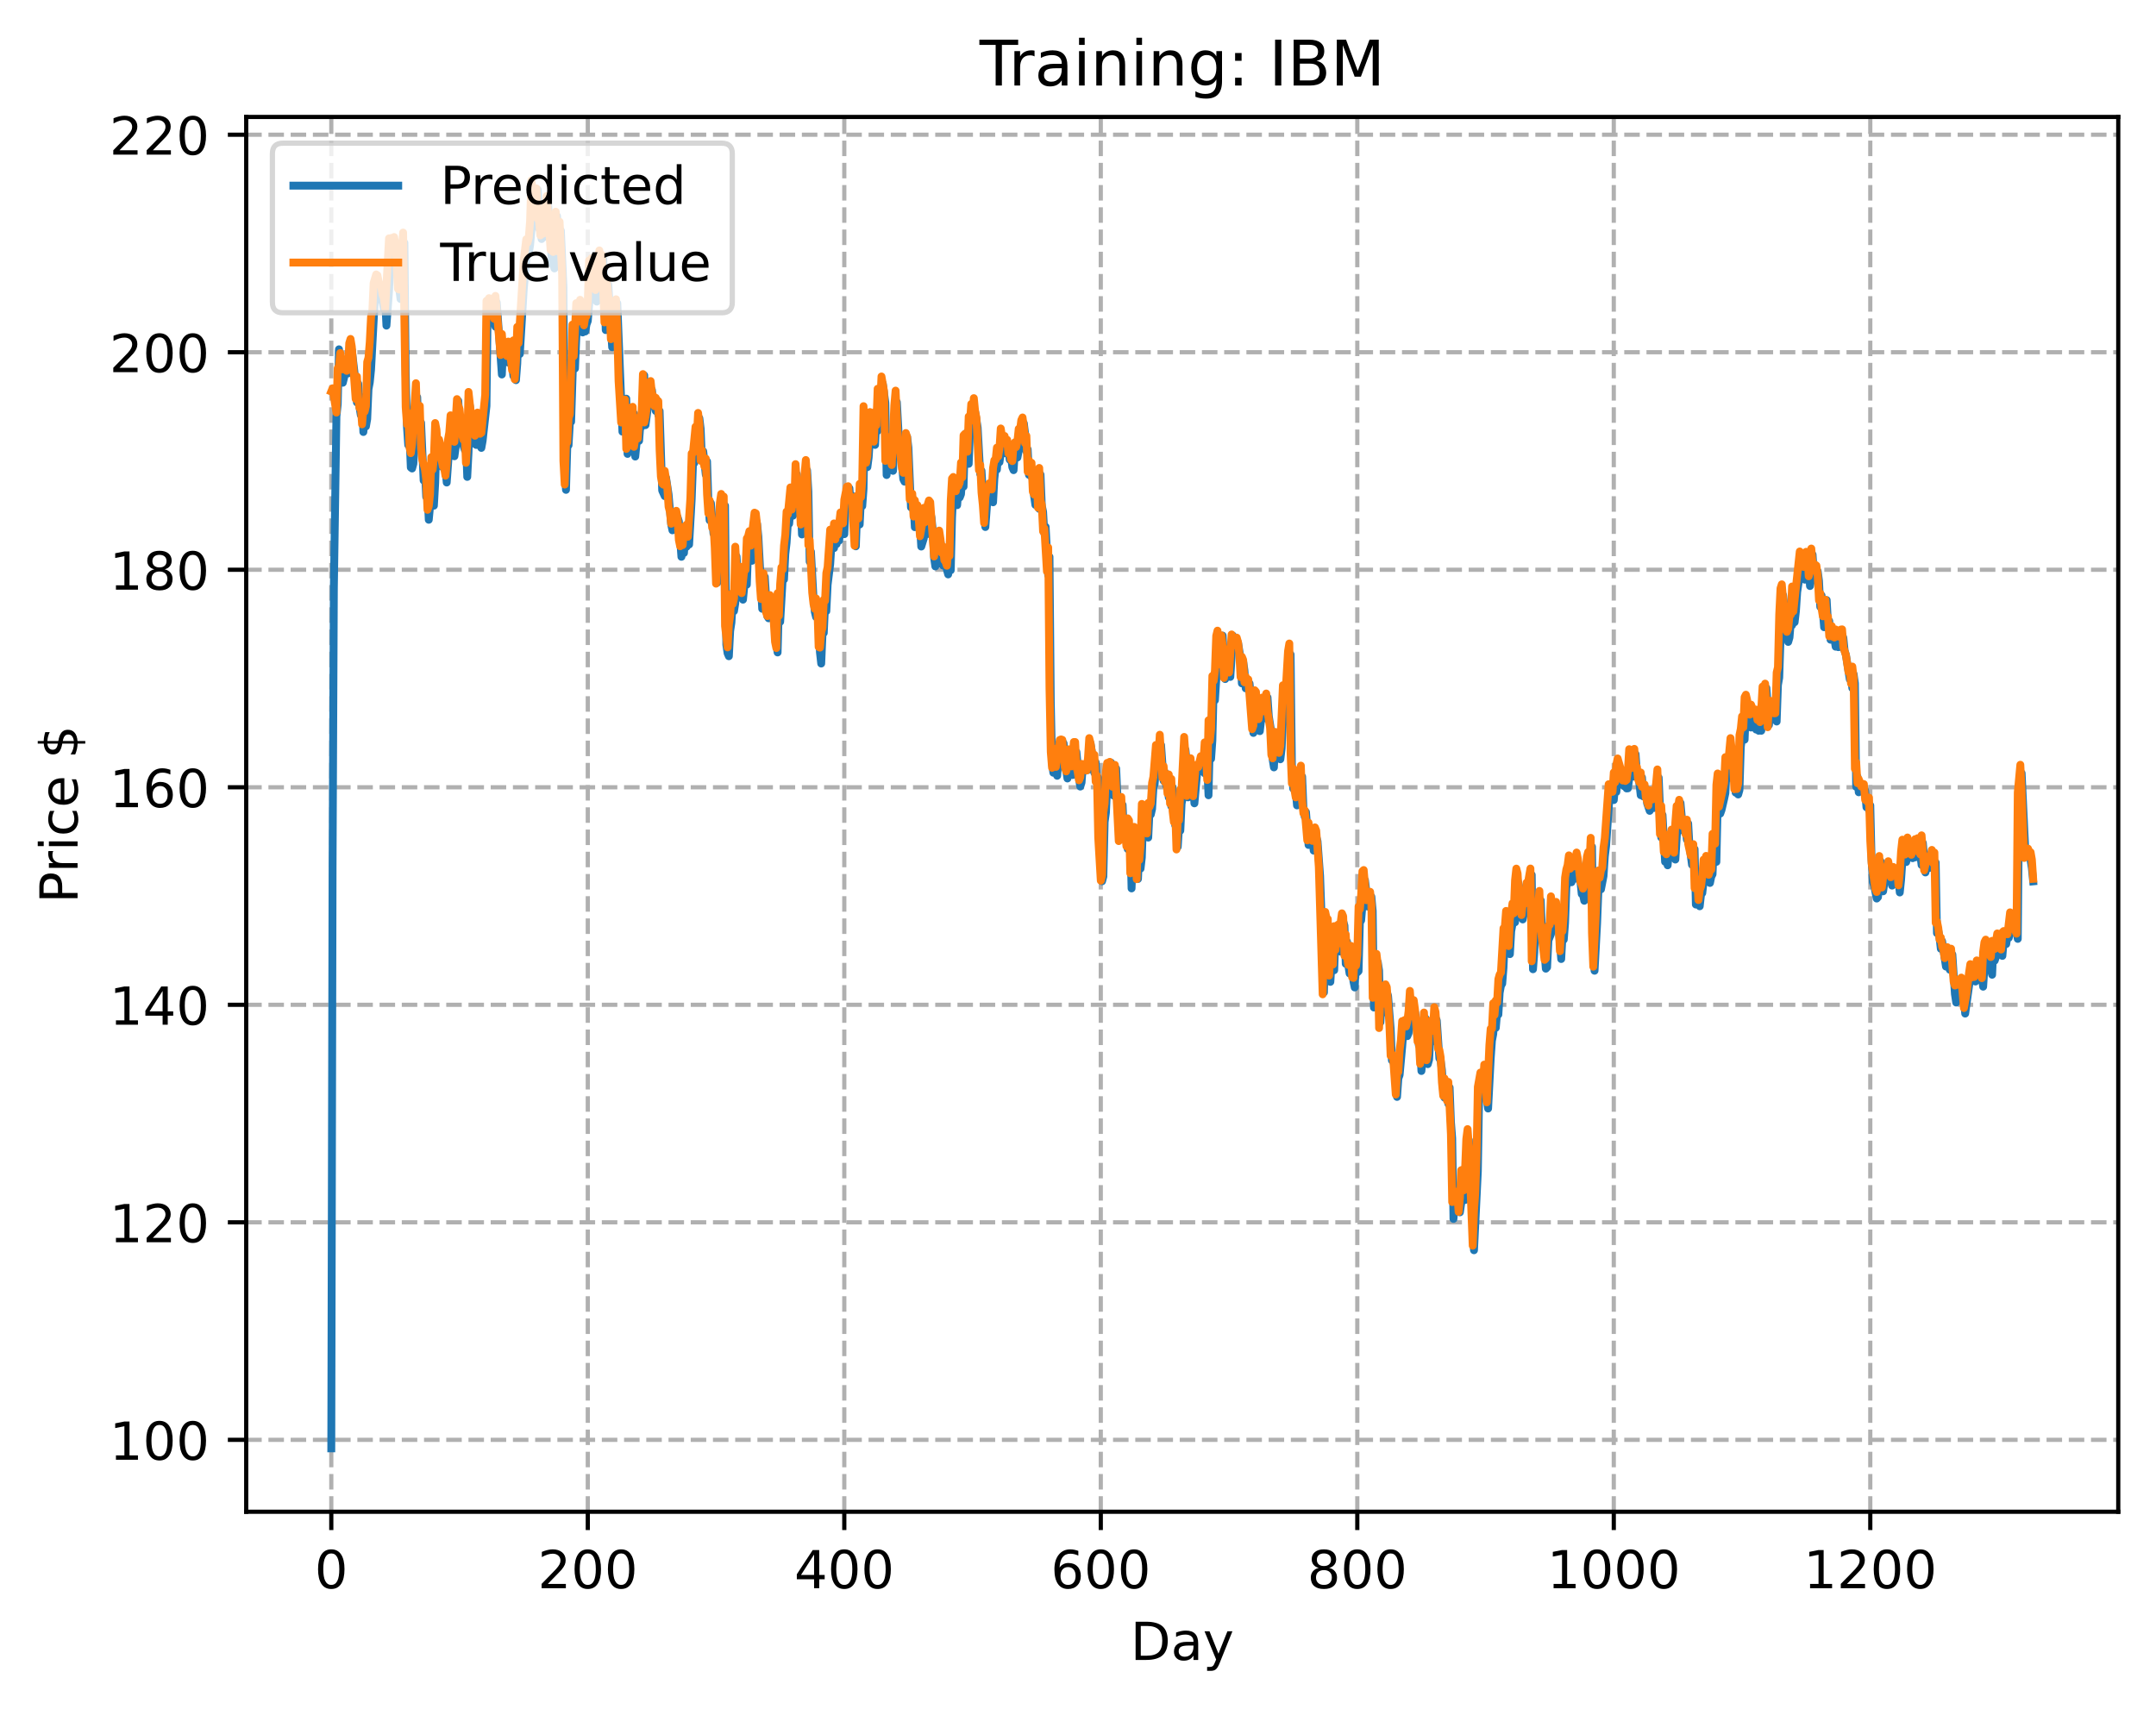 <?xml version="1.0" encoding="utf-8" standalone="no"?>
<!DOCTYPE svg PUBLIC "-//W3C//DTD SVG 1.1//EN"
  "http://www.w3.org/Graphics/SVG/1.1/DTD/svg11.dtd">
<!-- Created with matplotlib (https://matplotlib.org/) -->
<svg height="325.986pt" version="1.1" viewBox="0 0 411.286 325.986" width="411.286pt" xmlns="http://www.w3.org/2000/svg" xmlns:xlink="http://www.w3.org/1999/xlink">
 <defs>
  <style type="text/css">
*{stroke-linecap:butt;stroke-linejoin:round;}
  </style>
 </defs>
 <g id="figure_1">
  <g id="patch_1">
   <path d="M 0 325.986 
L 411.286 325.986 
L 411.286 0 
L 0 0 
z
" style="fill:#ffffff;"/>
  </g>
  <g id="axes_1">
   <g id="patch_2">
    <path d="M 46.966 288.43 
L 404.086 288.43 
L 404.086 22.318 
L 46.966 22.318 
z
" style="fill:#ffffff;"/>
   </g>
   <g id="matplotlib.axis_1">
    <g id="xtick_1">
     <g id="line2d_1">
      <path clip-path="url(#p2cbcdc3bc4)" d="M 63.198 288.43 
L 63.198 22.318 
" style="fill:none;stroke:#b0b0b0;stroke-dasharray:2.96,1.28;stroke-dashoffset:0;stroke-width:0.8;"/>
     </g>
     <g id="line2d_2">
      <defs>
       <path d="M 0 0 
L 0 3.5 
" id="m9969cbbf17" style="stroke:#000000;stroke-width:0.8;"/>
      </defs>
      <g>
       <use style="stroke:#000000;stroke-width:0.8;" x="63.198" xlink:href="#m9969cbbf17" y="288.43"/>
      </g>
     </g>
     <g id="text_1">
      <!-- 0 -->
      <defs>
       <path d="M 31.781 66.406 
Q 24.172 66.406 20.328 58.906 
Q 16.5 51.422 16.5 36.375 
Q 16.5 21.391 20.328 13.891 
Q 24.172 6.391 31.781 6.391 
Q 39.453 6.391 43.281 13.891 
Q 47.125 21.391 47.125 36.375 
Q 47.125 51.422 43.281 58.906 
Q 39.453 66.406 31.781 66.406 
z
M 31.781 74.219 
Q 44.047 74.219 50.516 64.516 
Q 56.984 54.828 56.984 36.375 
Q 56.984 17.969 50.516 8.266 
Q 44.047 -1.422 31.781 -1.422 
Q 19.531 -1.422 13.062 8.266 
Q 6.594 17.969 6.594 36.375 
Q 6.594 54.828 13.062 64.516 
Q 19.531 74.219 31.781 74.219 
z
" id="DejaVuSans-48"/>
      </defs>
      <g transform="translate(60.017 303.029)scale(0.1 -0.1)">
       <use xlink:href="#DejaVuSans-48"/>
      </g>
     </g>
    </g>
    <g id="xtick_2">
     <g id="line2d_3">
      <path clip-path="url(#p2cbcdc3bc4)" d="M 112.129 288.43 
L 112.129 22.318 
" style="fill:none;stroke:#b0b0b0;stroke-dasharray:2.96,1.28;stroke-dashoffset:0;stroke-width:0.8;"/>
     </g>
     <g id="line2d_4">
      <g>
       <use style="stroke:#000000;stroke-width:0.8;" x="112.129" xlink:href="#m9969cbbf17" y="288.43"/>
      </g>
     </g>
     <g id="text_2">
      <!-- 200 -->
      <defs>
       <path d="M 19.188 8.297 
L 53.609 8.297 
L 53.609 0 
L 7.328 0 
L 7.328 8.297 
Q 12.938 14.109 22.625 23.891 
Q 32.328 33.688 34.812 36.531 
Q 39.547 41.844 41.422 45.531 
Q 43.312 49.219 43.312 52.781 
Q 43.312 58.594 39.234 62.25 
Q 35.156 65.922 28.609 65.922 
Q 23.969 65.922 18.812 64.312 
Q 13.672 62.703 7.812 59.422 
L 7.812 69.391 
Q 13.766 71.781 18.938 73 
Q 24.125 74.219 28.422 74.219 
Q 39.75 74.219 46.484 68.547 
Q 53.219 62.891 53.219 53.422 
Q 53.219 48.922 51.531 44.891 
Q 49.859 40.875 45.406 35.406 
Q 44.188 33.984 37.641 27.219 
Q 31.109 20.453 19.188 8.297 
z
" id="DejaVuSans-50"/>
      </defs>
      <g transform="translate(102.585 303.029)scale(0.1 -0.1)">
       <use xlink:href="#DejaVuSans-50"/>
       <use x="63.623" xlink:href="#DejaVuSans-48"/>
       <use x="127.246" xlink:href="#DejaVuSans-48"/>
      </g>
     </g>
    </g>
    <g id="xtick_3">
     <g id="line2d_5">
      <path clip-path="url(#p2cbcdc3bc4)" d="M 161.06 288.43 
L 161.06 22.318 
" style="fill:none;stroke:#b0b0b0;stroke-dasharray:2.96,1.28;stroke-dashoffset:0;stroke-width:0.8;"/>
     </g>
     <g id="line2d_6">
      <g>
       <use style="stroke:#000000;stroke-width:0.8;" x="161.06" xlink:href="#m9969cbbf17" y="288.43"/>
      </g>
     </g>
     <g id="text_3">
      <!-- 400 -->
      <defs>
       <path d="M 37.797 64.312 
L 12.891 25.391 
L 37.797 25.391 
z
M 35.203 72.906 
L 47.609 72.906 
L 47.609 25.391 
L 58.016 25.391 
L 58.016 17.188 
L 47.609 17.188 
L 47.609 0 
L 37.797 0 
L 37.797 17.188 
L 4.891 17.188 
L 4.891 26.703 
z
" id="DejaVuSans-52"/>
      </defs>
      <g transform="translate(151.516 303.029)scale(0.1 -0.1)">
       <use xlink:href="#DejaVuSans-52"/>
       <use x="63.623" xlink:href="#DejaVuSans-48"/>
       <use x="127.246" xlink:href="#DejaVuSans-48"/>
      </g>
     </g>
    </g>
    <g id="xtick_4">
     <g id="line2d_7">
      <path clip-path="url(#p2cbcdc3bc4)" d="M 209.99 288.43 
L 209.99 22.318 
" style="fill:none;stroke:#b0b0b0;stroke-dasharray:2.96,1.28;stroke-dashoffset:0;stroke-width:0.8;"/>
     </g>
     <g id="line2d_8">
      <g>
       <use style="stroke:#000000;stroke-width:0.8;" x="209.99" xlink:href="#m9969cbbf17" y="288.43"/>
      </g>
     </g>
     <g id="text_4">
      <!-- 600 -->
      <defs>
       <path d="M 33.016 40.375 
Q 26.375 40.375 22.484 35.828 
Q 18.609 31.297 18.609 23.391 
Q 18.609 15.531 22.484 10.953 
Q 26.375 6.391 33.016 6.391 
Q 39.656 6.391 43.531 10.953 
Q 47.406 15.531 47.406 23.391 
Q 47.406 31.297 43.531 35.828 
Q 39.656 40.375 33.016 40.375 
z
M 52.594 71.297 
L 52.594 62.312 
Q 48.875 64.062 45.094 64.984 
Q 41.312 65.922 37.594 65.922 
Q 27.828 65.922 22.672 59.328 
Q 17.531 52.734 16.797 39.406 
Q 19.672 43.656 24.016 45.922 
Q 28.375 48.188 33.594 48.188 
Q 44.578 48.188 50.953 41.516 
Q 57.328 34.859 57.328 23.391 
Q 57.328 12.156 50.688 5.359 
Q 44.047 -1.422 33.016 -1.422 
Q 20.359 -1.422 13.672 8.266 
Q 6.984 17.969 6.984 36.375 
Q 6.984 53.656 15.188 63.938 
Q 23.391 74.219 37.203 74.219 
Q 40.922 74.219 44.703 73.484 
Q 48.484 72.75 52.594 71.297 
z
" id="DejaVuSans-54"/>
      </defs>
      <g transform="translate(200.446 303.029)scale(0.1 -0.1)">
       <use xlink:href="#DejaVuSans-54"/>
       <use x="63.623" xlink:href="#DejaVuSans-48"/>
       <use x="127.246" xlink:href="#DejaVuSans-48"/>
      </g>
     </g>
    </g>
    <g id="xtick_5">
     <g id="line2d_9">
      <path clip-path="url(#p2cbcdc3bc4)" d="M 258.921 288.43 
L 258.921 22.318 
" style="fill:none;stroke:#b0b0b0;stroke-dasharray:2.96,1.28;stroke-dashoffset:0;stroke-width:0.8;"/>
     </g>
     <g id="line2d_10">
      <g>
       <use style="stroke:#000000;stroke-width:0.8;" x="258.921" xlink:href="#m9969cbbf17" y="288.43"/>
      </g>
     </g>
     <g id="text_5">
      <!-- 800 -->
      <defs>
       <path d="M 31.781 34.625 
Q 24.75 34.625 20.719 30.859 
Q 16.703 27.094 16.703 20.516 
Q 16.703 13.922 20.719 10.156 
Q 24.75 6.391 31.781 6.391 
Q 38.812 6.391 42.859 10.172 
Q 46.922 13.969 46.922 20.516 
Q 46.922 27.094 42.891 30.859 
Q 38.875 34.625 31.781 34.625 
z
M 21.922 38.812 
Q 15.578 40.375 12.031 44.719 
Q 8.5 49.078 8.5 55.328 
Q 8.5 64.062 14.719 69.141 
Q 20.953 74.219 31.781 74.219 
Q 42.672 74.219 48.875 69.141 
Q 55.078 64.062 55.078 55.328 
Q 55.078 49.078 51.531 44.719 
Q 48 40.375 41.703 38.812 
Q 48.828 37.156 52.797 32.312 
Q 56.781 27.484 56.781 20.516 
Q 56.781 9.906 50.312 4.234 
Q 43.844 -1.422 31.781 -1.422 
Q 19.734 -1.422 13.25 4.234 
Q 6.781 9.906 6.781 20.516 
Q 6.781 27.484 10.781 32.312 
Q 14.797 37.156 21.922 38.812 
z
M 18.312 54.391 
Q 18.312 48.734 21.844 45.562 
Q 25.391 42.391 31.781 42.391 
Q 38.141 42.391 41.719 45.562 
Q 45.312 48.734 45.312 54.391 
Q 45.312 60.062 41.719 63.234 
Q 38.141 66.406 31.781 66.406 
Q 25.391 66.406 21.844 63.234 
Q 18.312 60.062 18.312 54.391 
z
" id="DejaVuSans-56"/>
      </defs>
      <g transform="translate(249.377 303.029)scale(0.1 -0.1)">
       <use xlink:href="#DejaVuSans-56"/>
       <use x="63.623" xlink:href="#DejaVuSans-48"/>
       <use x="127.246" xlink:href="#DejaVuSans-48"/>
      </g>
     </g>
    </g>
    <g id="xtick_6">
     <g id="line2d_11">
      <path clip-path="url(#p2cbcdc3bc4)" d="M 307.851 288.43 
L 307.851 22.318 
" style="fill:none;stroke:#b0b0b0;stroke-dasharray:2.96,1.28;stroke-dashoffset:0;stroke-width:0.8;"/>
     </g>
     <g id="line2d_12">
      <g>
       <use style="stroke:#000000;stroke-width:0.8;" x="307.851" xlink:href="#m9969cbbf17" y="288.43"/>
      </g>
     </g>
     <g id="text_6">
      <!-- 1000 -->
      <defs>
       <path d="M 12.406 8.297 
L 28.516 8.297 
L 28.516 63.922 
L 10.984 60.406 
L 10.984 69.391 
L 28.422 72.906 
L 38.281 72.906 
L 38.281 8.297 
L 54.391 8.297 
L 54.391 0 
L 12.406 0 
z
" id="DejaVuSans-49"/>
      </defs>
      <g transform="translate(295.126 303.029)scale(0.1 -0.1)">
       <use xlink:href="#DejaVuSans-49"/>
       <use x="63.623" xlink:href="#DejaVuSans-48"/>
       <use x="127.246" xlink:href="#DejaVuSans-48"/>
       <use x="190.869" xlink:href="#DejaVuSans-48"/>
      </g>
     </g>
    </g>
    <g id="xtick_7">
     <g id="line2d_13">
      <path clip-path="url(#p2cbcdc3bc4)" d="M 356.782 288.43 
L 356.782 22.318 
" style="fill:none;stroke:#b0b0b0;stroke-dasharray:2.96,1.28;stroke-dashoffset:0;stroke-width:0.8;"/>
     </g>
     <g id="line2d_14">
      <g>
       <use style="stroke:#000000;stroke-width:0.8;" x="356.782" xlink:href="#m9969cbbf17" y="288.43"/>
      </g>
     </g>
     <g id="text_7">
      <!-- 1200 -->
      <g transform="translate(344.057 303.029)scale(0.1 -0.1)">
       <use xlink:href="#DejaVuSans-49"/>
       <use x="63.623" xlink:href="#DejaVuSans-50"/>
       <use x="127.246" xlink:href="#DejaVuSans-48"/>
       <use x="190.869" xlink:href="#DejaVuSans-48"/>
      </g>
     </g>
    </g>
    <g id="text_8">
     <!-- Day -->
     <defs>
      <path d="M 19.672 64.797 
L 19.672 8.109 
L 31.594 8.109 
Q 46.688 8.109 53.688 14.938 
Q 60.688 21.781 60.688 36.531 
Q 60.688 51.172 53.688 57.984 
Q 46.688 64.797 31.594 64.797 
z
M 9.812 72.906 
L 30.078 72.906 
Q 51.266 72.906 61.172 64.094 
Q 71.094 55.281 71.094 36.531 
Q 71.094 17.672 61.125 8.828 
Q 51.172 0 30.078 0 
L 9.812 0 
z
" id="DejaVuSans-68"/>
      <path d="M 34.281 27.484 
Q 23.391 27.484 19.188 25 
Q 14.984 22.516 14.984 16.5 
Q 14.984 11.719 18.141 8.906 
Q 21.297 6.109 26.703 6.109 
Q 34.188 6.109 38.703 11.406 
Q 43.219 16.703 43.219 25.484 
L 43.219 27.484 
z
M 52.203 31.203 
L 52.203 0 
L 43.219 0 
L 43.219 8.297 
Q 40.141 3.328 35.547 0.953 
Q 30.953 -1.422 24.312 -1.422 
Q 15.922 -1.422 10.953 3.297 
Q 6 8.016 6 15.922 
Q 6 25.141 12.172 29.828 
Q 18.359 34.516 30.609 34.516 
L 43.219 34.516 
L 43.219 35.406 
Q 43.219 41.609 39.141 45 
Q 35.062 48.391 27.688 48.391 
Q 23 48.391 18.547 47.266 
Q 14.109 46.141 10.016 43.891 
L 10.016 52.203 
Q 14.938 54.109 19.578 55.047 
Q 24.219 56 28.609 56 
Q 40.484 56 46.344 49.844 
Q 52.203 43.703 52.203 31.203 
z
" id="DejaVuSans-97"/>
      <path d="M 32.172 -5.078 
Q 28.375 -14.844 24.75 -17.812 
Q 21.141 -20.797 15.094 -20.797 
L 7.906 -20.797 
L 7.906 -13.281 
L 13.188 -13.281 
Q 16.891 -13.281 18.938 -11.516 
Q 21 -9.766 23.484 -3.219 
L 25.094 0.875 
L 2.984 54.688 
L 12.5 54.688 
L 29.594 11.922 
L 46.688 54.688 
L 56.203 54.688 
z
" id="DejaVuSans-121"/>
     </defs>
     <g transform="translate(215.652 316.707)scale(0.1 -0.1)">
      <use xlink:href="#DejaVuSans-68"/>
      <use x="77.002" xlink:href="#DejaVuSans-97"/>
      <use x="138.281" xlink:href="#DejaVuSans-121"/>
     </g>
    </g>
   </g>
   <g id="matplotlib.axis_2">
    <g id="ytick_1">
     <g id="line2d_15">
      <path clip-path="url(#p2cbcdc3bc4)" d="M 46.966 274.71 
L 404.086 274.71 
" style="fill:none;stroke:#b0b0b0;stroke-dasharray:2.96,1.28;stroke-dashoffset:0;stroke-width:0.8;"/>
     </g>
     <g id="line2d_16">
      <defs>
       <path d="M 0 0 
L -3.5 0 
" id="m269fc7eb07" style="stroke:#000000;stroke-width:0.8;"/>
      </defs>
      <g>
       <use style="stroke:#000000;stroke-width:0.8;" x="46.966" xlink:href="#m269fc7eb07" y="274.71"/>
      </g>
     </g>
     <g id="text_9">
      <!-- 100 -->
      <g transform="translate(20.878 278.509)scale(0.1 -0.1)">
       <use xlink:href="#DejaVuSans-49"/>
       <use x="63.623" xlink:href="#DejaVuSans-48"/>
       <use x="127.246" xlink:href="#DejaVuSans-48"/>
      </g>
     </g>
    </g>
    <g id="ytick_2">
     <g id="line2d_17">
      <path clip-path="url(#p2cbcdc3bc4)" d="M 46.966 233.208 
L 404.086 233.208 
" style="fill:none;stroke:#b0b0b0;stroke-dasharray:2.96,1.28;stroke-dashoffset:0;stroke-width:0.8;"/>
     </g>
     <g id="line2d_18">
      <g>
       <use style="stroke:#000000;stroke-width:0.8;" x="46.966" xlink:href="#m269fc7eb07" y="233.208"/>
      </g>
     </g>
     <g id="text_10">
      <!-- 120 -->
      <g transform="translate(20.878 237.007)scale(0.1 -0.1)">
       <use xlink:href="#DejaVuSans-49"/>
       <use x="63.623" xlink:href="#DejaVuSans-50"/>
       <use x="127.246" xlink:href="#DejaVuSans-48"/>
      </g>
     </g>
    </g>
    <g id="ytick_3">
     <g id="line2d_19">
      <path clip-path="url(#p2cbcdc3bc4)" d="M 46.966 191.706 
L 404.086 191.706 
" style="fill:none;stroke:#b0b0b0;stroke-dasharray:2.96,1.28;stroke-dashoffset:0;stroke-width:0.8;"/>
     </g>
     <g id="line2d_20">
      <g>
       <use style="stroke:#000000;stroke-width:0.8;" x="46.966" xlink:href="#m269fc7eb07" y="191.706"/>
      </g>
     </g>
     <g id="text_11">
      <!-- 140 -->
      <g transform="translate(20.878 195.506)scale(0.1 -0.1)">
       <use xlink:href="#DejaVuSans-49"/>
       <use x="63.623" xlink:href="#DejaVuSans-52"/>
       <use x="127.246" xlink:href="#DejaVuSans-48"/>
      </g>
     </g>
    </g>
    <g id="ytick_4">
     <g id="line2d_21">
      <path clip-path="url(#p2cbcdc3bc4)" d="M 46.966 150.204 
L 404.086 150.204 
" style="fill:none;stroke:#b0b0b0;stroke-dasharray:2.96,1.28;stroke-dashoffset:0;stroke-width:0.8;"/>
     </g>
     <g id="line2d_22">
      <g>
       <use style="stroke:#000000;stroke-width:0.8;" x="46.966" xlink:href="#m269fc7eb07" y="150.204"/>
      </g>
     </g>
     <g id="text_12">
      <!-- 160 -->
      <g transform="translate(20.878 154.004)scale(0.1 -0.1)">
       <use xlink:href="#DejaVuSans-49"/>
       <use x="63.623" xlink:href="#DejaVuSans-54"/>
       <use x="127.246" xlink:href="#DejaVuSans-48"/>
      </g>
     </g>
    </g>
    <g id="ytick_5">
     <g id="line2d_23">
      <path clip-path="url(#p2cbcdc3bc4)" d="M 46.966 108.703 
L 404.086 108.703 
" style="fill:none;stroke:#b0b0b0;stroke-dasharray:2.96,1.28;stroke-dashoffset:0;stroke-width:0.8;"/>
     </g>
     <g id="line2d_24">
      <g>
       <use style="stroke:#000000;stroke-width:0.8;" x="46.966" xlink:href="#m269fc7eb07" y="108.703"/>
      </g>
     </g>
     <g id="text_13">
      <!-- 180 -->
      <g transform="translate(20.878 112.502)scale(0.1 -0.1)">
       <use xlink:href="#DejaVuSans-49"/>
       <use x="63.623" xlink:href="#DejaVuSans-56"/>
       <use x="127.246" xlink:href="#DejaVuSans-48"/>
      </g>
     </g>
    </g>
    <g id="ytick_6">
     <g id="line2d_25">
      <path clip-path="url(#p2cbcdc3bc4)" d="M 46.966 67.201 
L 404.086 67.201 
" style="fill:none;stroke:#b0b0b0;stroke-dasharray:2.96,1.28;stroke-dashoffset:0;stroke-width:0.8;"/>
     </g>
     <g id="line2d_26">
      <g>
       <use style="stroke:#000000;stroke-width:0.8;" x="46.966" xlink:href="#m269fc7eb07" y="67.201"/>
      </g>
     </g>
     <g id="text_14">
      <!-- 200 -->
      <g transform="translate(20.878 71)scale(0.1 -0.1)">
       <use xlink:href="#DejaVuSans-50"/>
       <use x="63.623" xlink:href="#DejaVuSans-48"/>
       <use x="127.246" xlink:href="#DejaVuSans-48"/>
      </g>
     </g>
    </g>
    <g id="ytick_7">
     <g id="line2d_27">
      <path clip-path="url(#p2cbcdc3bc4)" d="M 46.966 25.699 
L 404.086 25.699 
" style="fill:none;stroke:#b0b0b0;stroke-dasharray:2.96,1.28;stroke-dashoffset:0;stroke-width:0.8;"/>
     </g>
     <g id="line2d_28">
      <g>
       <use style="stroke:#000000;stroke-width:0.8;" x="46.966" xlink:href="#m269fc7eb07" y="25.699"/>
      </g>
     </g>
     <g id="text_15">
      <!-- 220 -->
      <g transform="translate(20.878 29.498)scale(0.1 -0.1)">
       <use xlink:href="#DejaVuSans-50"/>
       <use x="63.623" xlink:href="#DejaVuSans-50"/>
       <use x="127.246" xlink:href="#DejaVuSans-48"/>
      </g>
     </g>
    </g>
    <g id="text_16">
     <!-- Price $ -->
     <defs>
      <path d="M 19.672 64.797 
L 19.672 37.406 
L 32.078 37.406 
Q 38.969 37.406 42.719 40.969 
Q 46.484 44.531 46.484 51.125 
Q 46.484 57.672 42.719 61.234 
Q 38.969 64.797 32.078 64.797 
z
M 9.812 72.906 
L 32.078 72.906 
Q 44.344 72.906 50.609 67.359 
Q 56.891 61.812 56.891 51.125 
Q 56.891 40.328 50.609 34.812 
Q 44.344 29.297 32.078 29.297 
L 19.672 29.297 
L 19.672 0 
L 9.812 0 
z
" id="DejaVuSans-80"/>
      <path d="M 41.109 46.297 
Q 39.594 47.172 37.812 47.578 
Q 36.031 48 33.891 48 
Q 26.266 48 22.188 43.047 
Q 18.109 38.094 18.109 28.812 
L 18.109 0 
L 9.078 0 
L 9.078 54.688 
L 18.109 54.688 
L 18.109 46.188 
Q 20.953 51.172 25.484 53.578 
Q 30.031 56 36.531 56 
Q 37.453 56 38.578 55.875 
Q 39.703 55.766 41.062 55.516 
z
" id="DejaVuSans-114"/>
      <path d="M 9.422 54.688 
L 18.406 54.688 
L 18.406 0 
L 9.422 0 
z
M 9.422 75.984 
L 18.406 75.984 
L 18.406 64.594 
L 9.422 64.594 
z
" id="DejaVuSans-105"/>
      <path d="M 48.781 52.594 
L 48.781 44.188 
Q 44.969 46.297 41.141 47.344 
Q 37.312 48.391 33.406 48.391 
Q 24.656 48.391 19.812 42.844 
Q 14.984 37.312 14.984 27.297 
Q 14.984 17.281 19.812 11.734 
Q 24.656 6.203 33.406 6.203 
Q 37.312 6.203 41.141 7.25 
Q 44.969 8.297 48.781 10.406 
L 48.781 2.094 
Q 45.016 0.344 40.984 -0.531 
Q 36.969 -1.422 32.422 -1.422 
Q 20.062 -1.422 12.781 6.344 
Q 5.516 14.109 5.516 27.297 
Q 5.516 40.672 12.859 48.328 
Q 20.219 56 33.016 56 
Q 37.156 56 41.109 55.141 
Q 45.062 54.297 48.781 52.594 
z
" id="DejaVuSans-99"/>
      <path d="M 56.203 29.594 
L 56.203 25.203 
L 14.891 25.203 
Q 15.484 15.922 20.484 11.062 
Q 25.484 6.203 34.422 6.203 
Q 39.594 6.203 44.453 7.469 
Q 49.312 8.734 54.109 11.281 
L 54.109 2.781 
Q 49.266 0.734 44.188 -0.344 
Q 39.109 -1.422 33.891 -1.422 
Q 20.797 -1.422 13.156 6.188 
Q 5.516 13.812 5.516 26.812 
Q 5.516 40.234 12.766 48.109 
Q 20.016 56 32.328 56 
Q 43.359 56 49.781 48.891 
Q 56.203 41.797 56.203 29.594 
z
M 47.219 32.234 
Q 47.125 39.594 43.094 43.984 
Q 39.062 48.391 32.422 48.391 
Q 24.906 48.391 20.391 44.141 
Q 15.875 39.891 15.188 32.172 
z
" id="DejaVuSans-101"/>
      <path id="DejaVuSans-32"/>
      <path d="M 33.797 -14.703 
L 28.906 -14.703 
L 28.859 0 
Q 23.734 0.094 18.609 1.188 
Q 13.484 2.297 8.297 4.5 
L 8.297 13.281 
Q 13.281 10.156 18.375 8.562 
Q 23.484 6.984 28.906 6.938 
L 28.906 29.203 
Q 18.109 30.953 13.203 35.156 
Q 8.297 39.359 8.297 46.688 
Q 8.297 54.641 13.625 59.219 
Q 18.953 63.812 28.906 64.5 
L 28.906 75.984 
L 33.797 75.984 
L 33.797 64.656 
Q 38.328 64.453 42.578 63.688 
Q 46.828 62.938 50.875 61.625 
L 50.875 53.078 
Q 46.828 55.125 42.547 56.25 
Q 38.281 57.375 33.797 57.562 
L 33.797 36.719 
Q 44.875 35.016 50.094 30.609 
Q 55.328 26.219 55.328 18.609 
Q 55.328 10.359 49.781 5.594 
Q 44.234 0.828 33.797 0.094 
z
M 28.906 37.594 
L 28.906 57.625 
Q 23.25 56.984 20.266 54.391 
Q 17.281 51.812 17.281 47.516 
Q 17.281 43.312 20.031 40.969 
Q 22.797 38.625 28.906 37.594 
z
M 33.797 28.219 
L 33.797 7.078 
Q 39.984 7.906 43.141 10.594 
Q 46.297 13.281 46.297 17.672 
Q 46.297 21.969 43.281 24.5 
Q 40.281 27.047 33.797 28.219 
z
" id="DejaVuSans-36"/>
     </defs>
     <g transform="translate(14.798 172.342)rotate(-90)scale(0.1 -0.1)">
      <use xlink:href="#DejaVuSans-80"/>
      <use x="58.553" xlink:href="#DejaVuSans-114"/>
      <use x="99.666" xlink:href="#DejaVuSans-105"/>
      <use x="127.449" xlink:href="#DejaVuSans-99"/>
      <use x="182.43" xlink:href="#DejaVuSans-101"/>
      <use x="243.953" xlink:href="#DejaVuSans-32"/>
      <use x="275.74" xlink:href="#DejaVuSans-36"/>
     </g>
    </g>
   </g>
   <g id="line2d_29">
    <path clip-path="url(#p2cbcdc3bc4)" d="M 63.198 276.334 
L 63.443 165.325 
L 63.688 112.161 
L 64.177 79.469 
L 64.422 77.175 
L 64.666 66.645 
L 65.4 73.024 
L 65.645 72.043 
L 65.89 68.745 
L 66.134 71.152 
L 66.379 71.253 
L 66.623 69.978 
L 66.868 66.159 
L 67.113 66.776 
L 67.602 70.888 
L 67.847 73.285 
L 68.091 76.787 
L 68.336 73.21 
L 68.581 77.658 
L 68.825 79.185 
L 69.07 75.802 
L 69.315 82.424 
L 69.559 79.831 
L 69.804 81.36 
L 70.049 79.949 
L 70.293 74.249 
L 70.538 72.954 
L 70.783 70.513 
L 71.517 56.756 
L 71.761 55.352 
L 72.006 56.278 
L 72.251 53.971 
L 72.495 55.154 
L 72.74 57.25 
L 72.984 57.614 
L 73.229 58.929 
L 73.474 57.235 
L 73.718 62.128 
L 74.208 55.551 
L 74.452 49.848 
L 74.697 49.877 
L 74.942 45.927 
L 75.186 49.837 
L 75.431 46.14 
L 75.676 48.339 
L 76.165 55.162 
L 76.41 57.051 
L 76.654 50.779 
L 76.899 49.901 
L 77.144 46.332 
L 77.388 71.105 
L 77.633 81.375 
L 77.878 84.911 
L 78.122 83.321 
L 78.367 89.194 
L 78.611 89.387 
L 78.856 88.476 
L 79.101 84.942 
L 79.345 78.598 
L 79.59 75.781 
L 79.835 82.85 
L 80.079 82.044 
L 80.324 80.66 
L 80.813 91.667 
L 81.058 89.816 
L 81.303 94.795 
L 81.547 93.73 
L 81.792 99.17 
L 82.037 96.604 
L 82.281 96.148 
L 82.526 92.518 
L 82.771 96.486 
L 83.015 92.157 
L 83.26 84.666 
L 83.749 88.795 
L 83.994 86.96 
L 84.239 87.072 
L 84.483 89.167 
L 84.728 89.109 
L 84.972 89.388 
L 85.217 92.065 
L 85.706 85.246 
L 85.951 84.965 
L 86.196 81.615 
L 86.685 87.052 
L 86.93 85.321 
L 87.419 76.481 
L 87.664 80.673 
L 88.153 84.519 
L 88.398 84.955 
L 88.642 85.801 
L 88.887 84.126 
L 89.132 90.991 
L 89.376 86.321 
L 89.621 77.388 
L 90.11 82.546 
L 90.599 84.708 
L 90.844 84.89 
L 91.089 83.078 
L 91.333 79.877 
L 91.578 85.045 
L 91.823 85.458 
L 92.067 84.108 
L 92.801 77.46 
L 93.046 57.274 
L 93.291 59.541 
L 93.535 57.804 
L 93.78 57.913 
L 94.025 60.306 
L 94.514 62.335 
L 94.759 57.708 
L 95.737 71.452 
L 95.982 65.78 
L 96.227 69.102 
L 96.716 66.969 
L 96.96 69.178 
L 97.205 65.604 
L 97.45 67.143 
L 97.939 71.74 
L 98.184 65.915 
L 98.428 72.536 
L 98.673 69.377 
L 98.918 63.217 
L 99.162 67.549 
L 99.896 55.344 
L 100.386 49.69 
L 100.63 47.193 
L 100.875 48.289 
L 101.12 46.782 
L 101.364 44.014 
L 101.609 37.272 
L 102.098 42.632 
L 102.343 40.349 
L 102.587 36.203 
L 102.832 43.616 
L 103.077 43.999 
L 103.321 45.603 
L 103.566 42.055 
L 103.811 45.222 
L 104.055 41.673 
L 104.3 43.509 
L 104.545 38.982 
L 105.034 45.405 
L 105.279 50.338 
L 105.523 50.33 
L 105.768 51.214 
L 106.013 42.636 
L 106.257 41.228 
L 106.747 49.661 
L 106.991 44.014 
L 107.481 54.823 
L 107.725 88.151 
L 107.97 93.464 
L 108.215 85.193 
L 108.459 84.962 
L 108.704 80.662 
L 108.948 80.473 
L 109.438 65.061 
L 109.682 70.316 
L 110.172 58.709 
L 110.416 62.455 
L 110.661 61.427 
L 110.906 58.837 
L 111.15 63.427 
L 111.395 59.533 
L 111.64 63.249 
L 111.884 61.894 
L 112.129 61.239 
L 112.374 58.156 
L 112.618 51.157 
L 112.863 52.572 
L 113.108 50.625 
L 113.597 56.246 
L 113.842 57.545 
L 114.086 52.046 
L 114.331 51.478 
L 114.575 49.304 
L 114.82 51.465 
L 115.065 49.205 
L 115.309 54.661 
L 115.554 62.978 
L 116.043 54.327 
L 116.777 66.252 
L 117.022 60.629 
L 117.267 64.845 
L 117.756 57.856 
L 118.735 82.36 
L 118.979 77.096 
L 119.224 78.65 
L 119.469 76.061 
L 119.713 86.599 
L 120.203 84.727 
L 120.692 79.677 
L 120.936 78.923 
L 121.181 87.109 
L 121.67 82.103 
L 121.915 84.115 
L 122.16 80.885 
L 122.404 81.4 
L 122.649 80.411 
L 122.894 71.612 
L 123.138 81.112 
L 123.628 77.464 
L 123.872 74.625 
L 124.117 74.22 
L 124.362 74.408 
L 124.606 76.8 
L 124.851 76.313 
L 125.096 78.418 
L 125.34 76.344 
L 125.585 79.187 
L 125.83 78.418 
L 126.319 93.584 
L 126.808 94.655 
L 127.053 91.13 
L 127.542 94.348 
L 128.031 100.01 
L 128.276 101.18 
L 128.521 98.707 
L 129.01 98.535 
L 129.255 98.679 
L 129.499 99.464 
L 129.989 106.237 
L 130.233 103.91 
L 130.478 105.508 
L 130.723 102.078 
L 130.967 104.329 
L 131.212 101.554 
L 131.457 103.893 
L 131.946 95.251 
L 132.191 88.622 
L 132.435 88.351 
L 132.924 81.695 
L 133.169 83.223 
L 133.414 79.786 
L 133.658 81.806 
L 133.903 87.786 
L 134.148 86.096 
L 134.637 90.579 
L 134.882 88.039 
L 135.126 95.313 
L 135.371 99.266 
L 135.616 96.008 
L 136.105 101.806 
L 136.35 100.421 
L 136.839 111.173 
L 137.084 106.912 
L 137.328 99.879 
L 137.573 97.597 
L 137.818 96.646 
L 138.062 100.473 
L 138.307 96.479 
L 138.551 122.991 
L 138.796 124.637 
L 139.041 125.204 
L 139.285 120.391 
L 139.53 118.782 
L 139.775 114.784 
L 140.019 116.594 
L 140.264 115.083 
L 140.509 106.171 
L 140.753 109.99 
L 140.998 111.282 
L 141.243 110.632 
L 141.487 108.611 
L 141.732 114.415 
L 142.221 109.429 
L 142.466 111.548 
L 142.711 104.775 
L 142.955 103.132 
L 143.2 102.813 
L 143.445 107.002 
L 144.178 99.129 
L 144.423 99.967 
L 144.668 102.382 
L 145.402 116.151 
L 145.891 110.055 
L 146.38 117.581 
L 146.625 117.967 
L 146.87 117.219 
L 147.114 113.952 
L 147.848 119.327 
L 148.093 122.811 
L 148.338 124.485 
L 148.582 115.415 
L 148.827 118.64 
L 149.316 110.245 
L 149.561 110.558 
L 149.806 105.71 
L 150.05 103.566 
L 150.295 99.697 
L 150.539 99.932 
L 151.029 94.492 
L 151.273 98.39 
L 151.518 96.238 
L 151.763 97.777 
L 152.007 90.518 
L 152.252 94.046 
L 152.497 95.362 
L 152.741 95.751 
L 152.986 101.974 
L 153.231 96.254 
L 153.72 91.792 
L 153.965 89.736 
L 154.209 93.784 
L 154.454 107.156 
L 154.699 105.257 
L 155.188 114.14 
L 155.433 116.734 
L 155.677 117.727 
L 155.922 115.409 
L 156.166 116.946 
L 156.411 124.408 
L 156.656 126.601 
L 156.9 121.007 
L 157.145 120.763 
L 157.39 115.406 
L 157.634 116.604 
L 157.879 111.588 
L 158.368 107.632 
L 158.613 103.775 
L 158.858 104.428 
L 159.102 104.581 
L 159.347 101.071 
L 159.592 103.802 
L 159.836 102.532 
L 160.081 103.144 
L 160.57 98.687 
L 160.815 99.727 
L 161.06 101.924 
L 161.304 96.456 
L 161.794 93.106 
L 162.038 93.171 
L 162.283 96.439 
L 162.527 94.573 
L 162.772 96.364 
L 163.261 104.233 
L 163.506 97.843 
L 163.751 95.844 
L 163.995 100.073 
L 164.24 94.991 
L 164.485 96.561 
L 164.729 93.274 
L 164.974 80.429 
L 165.463 89.131 
L 165.708 87.271 
L 166.197 79.734 
L 166.442 82.46 
L 166.687 83.202 
L 166.931 84.886 
L 167.176 79.802 
L 167.421 82.222 
L 167.665 76.359 
L 167.91 76.974 
L 168.154 78.302 
L 168.399 73.183 
L 168.888 76.843 
L 169.133 90.634 
L 169.378 85.555 
L 169.622 85.702 
L 169.867 86.95 
L 170.356 89.836 
L 170.846 78.131 
L 171.09 76.735 
L 171.58 85.7 
L 171.824 86.015 
L 172.314 91.423 
L 172.558 91.901 
L 172.803 88.931 
L 173.048 83.346 
L 173.292 85.394 
L 173.782 96.799 
L 174.026 94.822 
L 174.271 96.096 
L 174.515 100.587 
L 174.76 97.231 
L 175.005 98.836 
L 175.249 98.137 
L 175.494 100.155 
L 175.739 104.281 
L 176.228 102.714 
L 176.473 98.665 
L 176.717 101.016 
L 176.962 101.884 
L 177.207 98.62 
L 177.451 97.597 
L 177.696 98.771 
L 177.941 101.296 
L 178.185 106.393 
L 178.43 108.07 
L 178.675 104.807 
L 179.164 107.504 
L 179.409 103.337 
L 179.653 104.941 
L 179.898 107.905 
L 180.142 105.078 
L 180.632 108.701 
L 180.876 109.597 
L 181.121 106.684 
L 181.366 108.808 
L 181.61 98.782 
L 181.855 93.671 
L 182.1 93.278 
L 182.589 96.387 
L 182.834 93.335 
L 183.078 94.913 
L 183.323 94.279 
L 183.568 90.768 
L 183.812 92.846 
L 184.057 83.908 
L 184.302 82.647 
L 184.546 84.164 
L 184.791 88.496 
L 185.036 82.073 
L 185.28 82.689 
L 185.525 79.613 
L 185.77 80.401 
L 186.014 78.537 
L 186.503 81.586 
L 186.993 90.434 
L 187.237 89.831 
L 187.727 97.969 
L 187.971 100.552 
L 188.461 93.977 
L 188.705 95.036 
L 188.95 93.838 
L 189.195 94.425 
L 189.439 95.835 
L 189.684 91.363 
L 189.929 88.982 
L 190.173 89.604 
L 190.418 86.529 
L 190.663 88.181 
L 190.907 86.479 
L 191.152 83.136 
L 191.641 86.472 
L 191.886 85.17 
L 192.13 86.438 
L 192.375 85.614 
L 192.62 87.713 
L 192.864 86.995 
L 193.109 89.129 
L 193.354 89.705 
L 193.598 86.181 
L 193.843 85.492 
L 194.088 87.295 
L 194.332 86.033 
L 194.577 83.472 
L 194.822 84.026 
L 195.311 80.771 
L 195.556 82.801 
L 195.8 86.096 
L 196.045 85.737 
L 196.29 90.603 
L 196.534 89.547 
L 196.779 90.974 
L 197.024 90.062 
L 197.268 94.65 
L 197.513 96.333 
L 197.758 92.039 
L 198.002 89.974 
L 198.247 97.085 
L 198.491 90.552 
L 198.736 96.474 
L 198.981 97.644 
L 199.225 101.786 
L 199.47 100.512 
L 199.959 109.739 
L 200.204 106.239 
L 200.449 133.911 
L 200.693 145.562 
L 200.938 147.433 
L 201.183 146.778 
L 201.672 148.015 
L 201.917 144.59 
L 202.161 144.343 
L 202.651 141.465 
L 202.895 141.828 
L 203.14 145.227 
L 203.629 148.529 
L 203.874 147.474 
L 204.118 144.289 
L 204.363 145.298 
L 204.608 147.881 
L 204.852 146.248 
L 205.097 143.586 
L 205.342 143.476 
L 205.831 148.517 
L 206.076 150.072 
L 206.32 149.296 
L 206.565 146.061 
L 206.81 147.16 
L 207.054 146.971 
L 207.299 145.634 
L 207.544 146.9 
L 207.788 145.655 
L 208.033 141.817 
L 208.522 144.93 
L 208.767 147.456 
L 209.012 145.436 
L 209.256 149.426 
L 209.501 148.426 
L 209.99 164.221 
L 210.235 168.143 
L 210.479 167.216 
L 210.724 156.807 
L 210.969 155.043 
L 211.213 149.81 
L 211.458 147.024 
L 211.703 147.603 
L 211.947 145.505 
L 212.437 151.802 
L 212.681 150.366 
L 212.926 146.635 
L 213.415 157.585 
L 213.66 160.023 
L 213.905 154.794 
L 214.149 153.571 
L 214.394 158.839 
L 214.639 156.709 
L 215.128 161.985 
L 215.373 158.207 
L 215.617 159.324 
L 215.862 169.506 
L 216.106 162.859 
L 216.596 158.052 
L 216.84 164.302 
L 217.085 167.706 
L 217.33 161.834 
L 217.574 165.731 
L 217.819 163.596 
L 218.064 155.924 
L 218.308 159.116 
L 218.553 156.624 
L 219.042 159.807 
L 219.287 154.595 
L 219.532 155.402 
L 219.776 154.335 
L 220.021 150.365 
L 220.266 149.569 
L 220.755 143.535 
L 221.244 145.342 
L 221.489 142.158 
L 221.978 148.978 
L 222.223 147.337 
L 222.467 149.928 
L 222.712 149.505 
L 222.957 152.146 
L 223.201 149.669 
L 223.446 153.846 
L 223.691 150.186 
L 224.18 157.434 
L 224.425 154.729 
L 224.669 161.576 
L 224.914 157.787 
L 225.159 158.49 
L 225.403 153.313 
L 225.648 152.106 
L 226.137 143.038 
L 226.382 145.348 
L 226.627 152.131 
L 226.871 149.83 
L 227.116 150.702 
L 227.361 146.613 
L 227.85 153.273 
L 228.339 147.78 
L 228.584 147.106 
L 228.828 147.234 
L 229.073 146.399 
L 229.318 145.022 
L 229.807 147.547 
L 230.052 143.287 
L 230.296 146.032 
L 230.541 151.732 
L 230.786 141.374 
L 231.03 144.782 
L 231.275 141.279 
L 231.52 131.291 
L 231.764 133.61 
L 232.498 122.205 
L 232.743 127.821 
L 232.988 122.747 
L 233.232 121.262 
L 233.722 129.565 
L 233.966 127.69 
L 234.211 124.386 
L 234.455 128.009 
L 234.7 129.15 
L 235.189 121.275 
L 235.434 123.666 
L 235.679 123.598 
L 236.168 122.598 
L 236.657 125.631 
L 236.902 130.387 
L 237.147 126.193 
L 237.391 127.869 
L 237.636 131.333 
L 237.881 130.05 
L 238.125 131.581 
L 238.37 130.406 
L 238.859 135.389 
L 239.104 139.84 
L 239.349 139.105 
L 239.593 133.34 
L 239.838 133.426 
L 240.327 139.502 
L 240.572 137.3 
L 240.816 136.434 
L 241.061 134.527 
L 241.306 137.03 
L 241.795 133.061 
L 242.04 136.629 
L 242.529 139.778 
L 242.774 144.854 
L 243.018 146.414 
L 243.263 141.25 
L 243.508 140.275 
L 243.752 142.072 
L 243.997 141.731 
L 244.242 144.866 
L 244.486 142.828 
L 244.976 132.481 
L 245.22 133.738 
L 245.465 134.178 
L 245.709 129.032 
L 245.954 126.328 
L 246.199 124.87 
L 246.443 145.9 
L 246.688 150.454 
L 246.933 147.914 
L 247.422 153.665 
L 247.911 149.211 
L 248.156 150.598 
L 248.401 148.183 
L 248.645 154.173 
L 248.89 155.827 
L 249.135 154.939 
L 249.624 161.214 
L 249.869 157.756 
L 250.113 161.106 
L 250.358 160.023 
L 250.603 162.296 
L 251.092 159.619 
L 251.337 160.509 
L 251.826 167.139 
L 252.07 174.037 
L 252.315 185.934 
L 252.56 189.354 
L 252.804 179.313 
L 253.049 175.765 
L 253.294 177.857 
L 253.538 177.944 
L 253.783 187.336 
L 254.272 178.86 
L 254.517 185.117 
L 254.762 178.256 
L 255.006 181.257 
L 255.496 177.867 
L 255.74 181.569 
L 255.985 177.651 
L 256.23 175.769 
L 256.474 176.609 
L 256.719 183.893 
L 256.964 179.671 
L 257.208 184.2 
L 257.453 185.738 
L 257.697 184.947 
L 257.942 181.718 
L 258.187 187.228 
L 258.431 188.405 
L 258.676 182.602 
L 258.921 185.534 
L 259.165 185.288 
L 259.41 175.998 
L 259.655 175.613 
L 259.899 172.767 
L 260.144 168.275 
L 260.389 167.941 
L 260.633 169.93 
L 260.878 172.954 
L 261.367 171.933 
L 261.612 171.098 
L 261.857 173.789 
L 262.101 192.233 
L 262.346 191.477 
L 262.591 184.877 
L 262.835 183.578 
L 263.08 185.177 
L 263.325 195.052 
L 263.569 190.758 
L 264.058 193.162 
L 264.303 191.925 
L 264.548 189.234 
L 264.792 190.003 
L 265.282 196.234 
L 265.526 202.317 
L 265.771 202.268 
L 266.016 203.485 
L 266.505 209.285 
L 266.75 205.786 
L 266.994 205.099 
L 267.484 199.71 
L 267.728 196.528 
L 267.973 197.404 
L 268.218 196.352 
L 268.462 197.695 
L 268.707 197.113 
L 269.196 190.648 
L 269.441 193.681 
L 269.685 194.93 
L 269.93 193.049 
L 270.175 194.655 
L 270.664 199.423 
L 270.909 199.161 
L 271.153 204.343 
L 271.398 202.083 
L 271.887 194.232 
L 272.377 203.031 
L 272.621 202.158 
L 272.866 197.521 
L 273.111 196.395 
L 273.355 196.809 
L 273.6 198.665 
L 273.845 194.205 
L 274.089 194.678 
L 274.579 201.928 
L 274.823 202.339 
L 275.068 204.147 
L 275.313 207.92 
L 275.557 209.421 
L 275.802 206.944 
L 276.046 207.679 
L 276.291 210.597 
L 276.536 207.495 
L 276.78 214.005 
L 277.025 217.198 
L 277.27 232.562 
L 277.514 229.573 
L 277.759 229.286 
L 278.004 229.699 
L 278.248 228.345 
L 278.493 231.305 
L 278.738 229.593 
L 278.982 224.694 
L 279.227 224.548 
L 279.472 228.958 
L 279.716 225.851 
L 279.961 219.301 
L 280.206 217.515 
L 280.695 226.746 
L 281.184 238.54 
L 281.918 223.487 
L 282.163 208.683 
L 282.407 208.379 
L 282.652 206.428 
L 282.897 209.286 
L 283.141 209.125 
L 283.386 206.163 
L 283.631 209.83 
L 283.875 211.503 
L 284.365 202.014 
L 284.609 198.54 
L 284.854 197.283 
L 285.099 193.617 
L 285.343 196.114 
L 285.588 193.284 
L 285.833 193.577 
L 286.077 189.418 
L 286.322 188.084 
L 286.567 187.671 
L 286.811 184.654 
L 287.056 179.087 
L 287.301 178.392 
L 287.545 174.557 
L 287.79 176.216 
L 288.034 182.042 
L 288.279 177.675 
L 288.524 176.36 
L 288.768 174.409 
L 289.013 175.969 
L 289.258 169.692 
L 289.502 167.999 
L 289.747 168.89 
L 289.992 171.753 
L 290.236 172.31 
L 290.481 175.424 
L 290.97 172.978 
L 291.215 173.087 
L 291.46 169.788 
L 291.704 169.659 
L 291.949 168.905 
L 292.194 166.92 
L 292.438 184.929 
L 292.683 181.742 
L 292.928 174.842 
L 293.172 175.74 
L 293.417 175.435 
L 293.661 174.272 
L 293.906 171.778 
L 294.151 177.697 
L 294.395 180.485 
L 294.64 181.604 
L 294.885 184.817 
L 295.129 184.556 
L 295.374 179.434 
L 295.863 178.225 
L 296.108 173.034 
L 296.353 174.726 
L 296.597 175.19 
L 296.842 176.868 
L 297.087 174.016 
L 297.821 182.976 
L 298.065 178.4 
L 298.31 179.273 
L 298.555 176.118 
L 298.799 169.314 
L 299.533 165.285 
L 299.778 168.329 
L 300.022 166.139 
L 300.267 167.666 
L 300.512 167.661 
L 301.001 164.404 
L 301.49 168.182 
L 301.735 170.569 
L 301.98 170.678 
L 302.224 171.863 
L 302.714 168.24 
L 302.958 164.779 
L 303.203 163.636 
L 303.448 165.782 
L 303.692 161.561 
L 303.937 179.234 
L 304.182 185.212 
L 304.671 176.12 
L 304.916 169.802 
L 305.16 168.168 
L 305.405 169.684 
L 305.894 167.144 
L 306.139 163.404 
L 306.383 161.396 
L 307.117 150.733 
L 307.362 152.676 
L 307.607 152.462 
L 307.851 152.652 
L 308.096 149.892 
L 308.341 151.103 
L 308.83 146.377 
L 309.075 147.493 
L 309.319 147.984 
L 309.564 149.53 
L 309.809 150 
L 310.053 148.758 
L 310.298 150.43 
L 310.543 150.411 
L 310.787 148.587 
L 311.032 144.942 
L 311.277 147.74 
L 311.521 148.184 
L 311.766 146.987 
L 312.01 143.882 
L 312.255 147.396 
L 312.5 147.484 
L 312.989 151.72 
L 313.234 148.348 
L 313.478 151.941 
L 313.723 151.672 
L 313.968 150.517 
L 314.212 153.269 
L 314.702 154.708 
L 314.946 151.964 
L 315.436 154.176 
L 316.17 150.854 
L 316.414 148.371 
L 316.904 159.776 
L 317.148 155.503 
L 317.637 164.427 
L 317.882 161.366 
L 318.127 165.098 
L 318.371 162.032 
L 318.616 162.252 
L 318.861 160.989 
L 319.105 159.059 
L 319.595 164.001 
L 320.084 156.041 
L 320.573 153.189 
L 321.063 158.5 
L 321.307 157.025 
L 321.552 158.085 
L 321.797 160.202 
L 322.041 157.116 
L 322.286 161.406 
L 322.775 164.997 
L 323.02 163.021 
L 323.265 162.011 
L 323.509 172.583 
L 323.998 168.852 
L 324.243 172.912 
L 324.488 170.697 
L 324.732 170.39 
L 324.977 168.224 
L 325.222 164.937 
L 325.466 166.404 
L 325.711 164.661 
L 326.2 168.462 
L 326.445 167.271 
L 326.69 166.803 
L 326.934 160.664 
L 327.424 164.441 
L 327.668 153.255 
L 327.913 150.046 
L 328.158 155.237 
L 328.402 154.555 
L 328.892 152.467 
L 329.136 151.309 
L 329.381 146.443 
L 329.625 146.254 
L 329.87 148.418 
L 330.359 142.78 
L 330.849 146.763 
L 331.093 151.224 
L 331.338 151.34 
L 331.583 151.583 
L 331.827 150.732 
L 332.072 142.551 
L 332.561 138.681 
L 332.806 141.124 
L 333.051 135.241 
L 333.295 134.005 
L 333.785 138.109 
L 334.029 138.808 
L 334.274 135.899 
L 334.519 138.347 
L 334.763 138.27 
L 335.008 139.198 
L 335.252 136.421 
L 335.497 139.433 
L 335.742 137.635 
L 335.986 139.427 
L 336.476 131.595 
L 336.72 132.648 
L 336.965 131.274 
L 337.454 138.316 
L 337.699 135.193 
L 337.944 135.089 
L 338.188 136.498 
L 338.433 135.706 
L 338.678 137.238 
L 338.922 137.662 
L 339.167 130.693 
L 339.412 129.3 
L 339.901 114.125 
L 340.146 113.543 
L 340.39 115.836 
L 340.88 121.396 
L 341.124 122.476 
L 341.369 121.63 
L 341.613 118.726 
L 341.858 119.292 
L 342.103 114.143 
L 342.347 118.722 
L 342.592 116.647 
L 342.837 112.956 
L 343.326 109.739 
L 343.571 107.117 
L 343.815 108.159 
L 344.06 110.108 
L 344.305 110.6 
L 344.794 106.4 
L 345.039 108.232 
L 345.283 111.811 
L 345.528 110.428 
L 345.773 105.819 
L 346.017 109.46 
L 346.262 110.676 
L 346.507 109.172 
L 346.751 109 
L 346.996 110.839 
L 347.24 115.787 
L 347.485 113.598 
L 347.974 119.673 
L 348.219 118.371 
L 348.464 114.493 
L 348.708 118.839 
L 348.953 118.487 
L 349.198 122.054 
L 349.442 120.892 
L 349.687 120.335 
L 350.176 123.387 
L 350.421 121.839 
L 350.666 123.47 
L 350.91 123.437 
L 351.4 121.066 
L 351.644 121.7 
L 351.889 124.175 
L 352.134 124.952 
L 352.868 129.608 
L 353.112 129.215 
L 353.357 131.298 
L 353.601 128.621 
L 353.846 130.378 
L 354.091 150.12 
L 354.335 148.182 
L 354.58 151.162 
L 354.825 149.833 
L 355.069 150.085 
L 355.314 150.911 
L 355.559 150.231 
L 355.803 150.894 
L 356.048 154.016 
L 356.293 153.024 
L 356.537 154.561 
L 356.782 153.667 
L 357.027 164.024 
L 357.271 168.277 
L 357.516 168.944 
L 358.005 171.439 
L 358.25 171.172 
L 358.495 168.95 
L 358.739 164.33 
L 358.984 169.166 
L 359.228 170.059 
L 359.718 166.747 
L 359.962 167.912 
L 360.207 167.241 
L 360.452 165.177 
L 360.941 168.969 
L 361.186 167.093 
L 361.43 166.735 
L 361.675 167.801 
L 361.92 167.711 
L 362.164 167.831 
L 362.409 170.279 
L 362.654 167.864 
L 363.143 160.747 
L 363.632 164.475 
L 363.877 163.396 
L 364.122 161.185 
L 364.366 162.641 
L 364.611 162.143 
L 364.856 163.737 
L 365.1 162.8 
L 365.345 163.581 
L 365.589 161.186 
L 365.834 162.455 
L 366.079 161.21 
L 366.568 165.039 
L 366.813 160.841 
L 367.302 166.46 
L 367.547 165.217 
L 367.791 164.586 
L 368.036 165.608 
L 368.281 164.513 
L 368.525 164.361 
L 368.77 163.549 
L 369.015 165.9 
L 369.259 164.564 
L 369.504 178.043 
L 369.749 177.507 
L 369.993 178.853 
L 370.238 181.026 
L 370.483 179.563 
L 371.216 184.416 
L 371.706 181.52 
L 371.95 185.024 
L 372.195 182.994 
L 372.44 182.12 
L 372.929 189.674 
L 373.174 191.282 
L 373.418 189.305 
L 373.663 188.65 
L 373.908 187.188 
L 374.152 188.965 
L 374.397 187.337 
L 374.886 193.386 
L 376.11 184.58 
L 376.354 187.089 
L 376.599 185.484 
L 376.844 187.269 
L 377.088 186.176 
L 377.333 183.728 
L 377.577 186.367 
L 377.822 184.774 
L 378.311 188.254 
L 378.801 180.836 
L 379.045 180.418 
L 379.535 184.628 
L 379.779 184.792 
L 380.024 185.979 
L 380.269 180.237 
L 380.513 183.284 
L 380.758 182.553 
L 381.003 180.058 
L 381.247 179.212 
L 381.492 180.839 
L 381.737 181.303 
L 381.981 182.381 
L 382.226 179.531 
L 382.471 178.328 
L 382.715 180.122 
L 382.96 178.453 
L 383.204 178.934 
L 383.449 177.9 
L 383.694 175.894 
L 383.938 177.266 
L 384.428 177.488 
L 384.672 177.665 
L 384.917 179.134 
L 385.162 152.907 
L 385.651 147.519 
L 386.385 162.999 
L 386.63 162.891 
L 386.874 162.964 
L 387.119 163.159 
L 387.364 164.096 
L 387.608 165.682 
L 387.853 168.159 
L 387.853 168.159 
" style="fill:none;stroke:#1f77b4;stroke-linecap:square;stroke-width:1.5;"/>
   </g>
   <g id="line2d_30">
    <path clip-path="url(#p2cbcdc3bc4)" d="M 63.198 74.692 
L 63.443 74.09 
L 64.177 78.717 
L 64.422 70.272 
L 64.666 69.774 
L 64.911 67.346 
L 65.4 70.479 
L 65.645 68.674 
L 65.89 69.255 
L 66.134 70.749 
L 66.379 70.521 
L 66.623 65.458 
L 66.868 64.669 
L 67.113 66.163 
L 67.847 76.124 
L 68.091 71.828 
L 68.336 76.144 
L 68.581 77.846 
L 68.825 77.41 
L 69.07 80.958 
L 69.315 77.887 
L 69.559 78.531 
L 69.804 77.493 
L 70.049 69.068 
L 70.293 68.238 
L 70.538 65.229 
L 70.783 60.415 
L 71.027 59.378 
L 71.272 54.003 
L 71.761 52.364 
L 72.006 52.53 
L 72.251 53.858 
L 72.74 54.792 
L 72.984 56.223 
L 73.229 56.867 
L 73.474 58.9 
L 74.208 45.474 
L 74.452 46.782 
L 74.697 45.391 
L 74.942 45.64 
L 75.186 45.225 
L 75.431 46.823 
L 75.92 55.124 
L 76.165 55.248 
L 76.899 44.375 
L 77.388 77.659 
L 77.633 80.979 
L 77.878 78.821 
L 78.122 85.358 
L 78.367 86.457 
L 78.611 84.631 
L 79.345 73.115 
L 79.59 80.834 
L 80.079 77.431 
L 80.324 85.544 
L 80.569 87.744 
L 81.058 89.508 
L 81.303 91.438 
L 81.547 97.269 
L 81.792 96.563 
L 82.037 94.301 
L 82.281 87.225 
L 82.526 89.612 
L 82.771 87.35 
L 83.015 80.709 
L 83.26 81.975 
L 83.505 85.399 
L 83.749 83.843 
L 83.994 84.777 
L 84.239 87.806 
L 84.483 89.031 
L 84.728 89.28 
L 84.972 90.753 
L 85.217 88.574 
L 85.462 83.905 
L 85.706 82.515 
L 85.951 79.236 
L 86.44 83.822 
L 86.685 84.299 
L 87.174 76.144 
L 87.419 77.41 
L 87.664 78.053 
L 88.153 82.971 
L 88.398 83.905 
L 88.642 82.328 
L 88.887 88.304 
L 89.132 84.735 
L 89.376 74.775 
L 90.11 81.436 
L 90.355 81.996 
L 90.599 83.137 
L 90.844 81.975 
L 91.089 78.717 
L 91.333 82.515 
L 91.578 82.764 
L 91.823 82.577 
L 92.557 75.335 
L 92.801 57.406 
L 93.046 58.029 
L 93.291 56.887 
L 93.535 56.97 
L 93.78 59.108 
L 94.269 60.83 
L 94.514 56.452 
L 95.493 67.74 
L 95.737 63.714 
L 95.982 66.869 
L 96.227 67.118 
L 96.471 67.014 
L 96.716 67.927 
L 96.96 65.167 
L 97.205 66.537 
L 97.694 70.666 
L 97.939 64.939 
L 98.184 72.368 
L 98.428 68.985 
L 98.673 62.366 
L 98.918 65.478 
L 99.896 49.811 
L 100.386 45.661 
L 100.63 46.284 
L 100.875 45.308 
L 101.12 42.175 
L 101.364 34.414 
L 101.609 36.24 
L 101.854 39.789 
L 102.098 39.311 
L 102.343 35.95 
L 102.587 41.76 
L 102.832 42.133 
L 103.077 44.914 
L 103.321 41.552 
L 103.566 44.603 
L 103.811 39.602 
L 104.055 41.511 
L 104.3 37.402 
L 105.034 47.674 
L 105.523 48.068 
L 105.768 42.299 
L 106.013 40.39 
L 106.502 47.985 
L 106.747 42.299 
L 107.236 52.364 
L 107.481 87.952 
L 107.725 92.455 
L 107.97 84.611 
L 108.215 84.403 
L 108.459 79.755 
L 108.704 79.008 
L 109.193 61.93 
L 109.438 67.968 
L 109.927 57.842 
L 110.172 61.432 
L 110.661 57.199 
L 110.906 60.477 
L 111.15 57.925 
L 111.395 62.075 
L 111.64 60.54 
L 111.884 60.311 
L 112.129 57.468 
L 112.374 49.687 
L 112.618 51.43 
L 112.863 49.251 
L 113.108 52.696 
L 113.352 54.418 
L 113.597 55.331 
L 113.842 51.056 
L 114.086 50.766 
L 114.331 47.778 
L 114.575 50.558 
L 114.82 48.629 
L 115.309 61.515 
L 115.554 59.315 
L 115.799 54.024 
L 116.288 58.942 
L 116.533 64.711 
L 116.777 59.378 
L 117.022 62.635 
L 117.267 60.892 
L 117.511 57.095 
L 117.756 63.175 
L 118.001 72.7 
L 118.49 80.606 
L 118.735 77.618 
L 118.979 77.867 
L 119.224 76.227 
L 119.469 85.648 
L 119.958 84.839 
L 120.447 77.721 
L 120.692 77.618 
L 120.936 85.254 
L 121.426 82.141 
L 121.67 83.656 
L 121.915 79.651 
L 122.16 79.962 
L 122.404 78.51 
L 122.649 71.372 
L 122.894 80.606 
L 123.138 79.464 
L 123.383 77.618 
L 123.628 74.235 
L 123.872 72.969 
L 124.117 72.7 
L 124.362 75.065 
L 124.606 75.48 
L 124.851 77.493 
L 125.096 75.895 
L 125.34 77.244 
L 125.585 76.539 
L 125.83 85.897 
L 126.074 90.94 
L 126.319 92.247 
L 126.563 92.475 
L 126.808 89.84 
L 127.297 93.077 
L 127.542 96.688 
L 127.787 97.622 
L 128.031 99.925 
L 129.01 97.456 
L 129.255 98.867 
L 129.499 103.017 
L 129.744 104.22 
L 129.989 103.224 
L 130.233 103.992 
L 130.478 100.485 
L 130.723 102.207 
L 130.967 100.091 
L 131.212 102.415 
L 131.701 95.007 
L 131.946 86.499 
L 132.191 86.437 
L 132.68 81.415 
L 132.924 83.469 
L 133.169 78.78 
L 133.414 80.917 
L 133.658 87.91 
L 133.903 85.897 
L 134.148 88.014 
L 134.392 89.051 
L 134.637 87.495 
L 134.882 94.343 
L 135.126 97.954 
L 135.371 95.463 
L 135.86 100.693 
L 136.105 100.195 
L 136.35 104.532 
L 136.594 111.359 
L 137.328 95.92 
L 137.573 94.239 
L 137.818 99.033 
L 138.062 94.737 
L 138.307 119.431 
L 138.796 123.519 
L 139.041 119.14 
L 139.285 117.48 
L 139.53 113.268 
L 139.775 115.239 
L 140.019 114.202 
L 140.264 104.303 
L 140.509 108.391 
L 140.753 110.342 
L 140.998 110.3 
L 141.243 108.142 
L 141.487 113.164 
L 141.977 108.703 
L 142.221 108.723 
L 142.466 102.726 
L 142.711 102.332 
L 142.955 101.336 
L 143.2 104.117 
L 143.934 97.808 
L 144.178 97.933 
L 144.423 100.132 
L 144.912 110.902 
L 145.157 114.285 
L 145.402 110.84 
L 145.646 109.367 
L 146.136 116.837 
L 146.38 117.542 
L 146.625 116.837 
L 146.87 113.537 
L 147.114 113.973 
L 147.359 114.679 
L 147.848 122.46 
L 148.093 123.643 
L 148.338 113.164 
L 148.582 117.501 
L 148.827 111.4 
L 149.072 108.246 
L 149.316 108.661 
L 149.561 104.075 
L 149.806 102.021 
L 150.05 97.601 
L 150.295 98.161 
L 150.784 92.994 
L 151.029 97.227 
L 151.273 94.924 
L 151.518 96.252 
L 151.763 88.553 
L 152.007 92.164 
L 152.252 93.388 
L 152.497 93.637 
L 152.741 100.07 
L 153.475 90.525 
L 153.72 87.765 
L 153.965 91.209 
L 154.209 104.034 
L 154.454 103.038 
L 154.943 113.06 
L 155.188 115.239 
L 155.433 116.173 
L 155.677 114.181 
L 155.922 115.592 
L 156.166 123.436 
L 156.411 123.56 
L 156.656 120.655 
L 156.9 119.763 
L 157.145 114.409 
L 157.39 114.637 
L 157.634 109.325 
L 157.879 108.204 
L 158.368 101.045 
L 158.613 102.083 
L 158.858 102.581 
L 159.102 99.863 
L 159.347 102.913 
L 159.592 101.543 
L 159.836 102 
L 160.326 97.767 
L 160.57 97.974 
L 160.815 99.863 
L 161.06 95.339 
L 161.549 92.849 
L 161.794 92.766 
L 162.038 95.443 
L 162.283 94.675 
L 162.527 95.795 
L 163.017 104.117 
L 163.261 96.646 
L 163.506 94.571 
L 163.751 98.929 
L 163.995 92.309 
L 164.24 94.862 
L 164.485 91.583 
L 164.729 77.493 
L 165.219 88.304 
L 165.463 87.018 
L 165.953 78.614 
L 166.687 84.279 
L 166.931 78.572 
L 167.176 81.125 
L 167.421 74.173 
L 167.665 76.165 
L 167.91 77.182 
L 168.154 71.828 
L 168.644 74.671 
L 168.888 87.931 
L 169.133 83.241 
L 169.378 83.49 
L 169.622 84.362 
L 169.867 87.495 
L 170.112 88.719 
L 170.601 77.348 
L 170.846 74.526 
L 171.335 84.963 
L 171.58 85.337 
L 172.069 89.404 
L 172.314 90.213 
L 172.558 87.786 
L 172.803 82.619 
L 173.048 83.407 
L 173.537 95.297 
L 173.782 94.052 
L 174.026 94.177 
L 174.271 98.555 
L 174.515 95.443 
L 174.76 96.916 
L 175.005 96.376 
L 175.249 98.784 
L 175.494 102.311 
L 175.983 99.655 
L 176.228 96.895 
L 176.473 99.634 
L 176.717 99.344 
L 176.962 96.293 
L 177.207 95.484 
L 177.451 95.795 
L 178.185 106.171 
L 178.43 103.39 
L 178.675 103.826 
L 178.919 104.013 
L 179.164 101.232 
L 179.409 102.851 
L 179.653 105.486 
L 179.898 104.262 
L 180.142 106.876 
L 180.387 107.208 
L 180.632 107.935 
L 180.876 105.154 
L 181.121 106.067 
L 181.366 95.526 
L 181.61 91.292 
L 181.855 91.002 
L 182.1 92.019 
L 182.344 93.72 
L 182.589 91.23 
L 182.834 92.724 
L 183.078 92.102 
L 183.323 88.242 
L 183.568 91.085 
L 183.812 83.054 
L 184.057 82.785 
L 184.302 82.764 
L 184.546 86.188 
L 184.791 79.464 
L 185.036 80.419 
L 185.28 77.078 
L 185.525 78.821 
L 185.77 75.958 
L 186.014 78.468 
L 186.259 79.651 
L 186.748 89.715 
L 186.993 88.699 
L 187.237 93.969 
L 187.482 96.314 
L 187.727 99.78 
L 187.971 94.945 
L 188.216 93.202 
L 188.461 93.471 
L 188.705 92.206 
L 188.95 92.351 
L 189.195 93.388 
L 189.439 89.28 
L 189.684 87.806 
L 189.929 87.744 
L 190.173 85.399 
L 190.418 87.101 
L 190.663 85.544 
L 190.907 81.747 
L 191.152 83.283 
L 191.397 83.801 
L 191.641 83.179 
L 191.886 84.714 
L 192.13 83.905 
L 192.375 86.541 
L 192.62 85.461 
L 192.864 87.661 
L 193.109 87.972 
L 193.354 84.756 
L 193.598 84.382 
L 193.843 85.295 
L 194.088 84.196 
L 194.332 81.809 
L 194.577 82.141 
L 194.822 80.17 
L 195.066 79.651 
L 195.311 81.498 
L 195.556 84.59 
L 195.8 83.158 
L 196.045 90.006 
L 196.29 87.827 
L 196.534 88.699 
L 196.779 88.304 
L 197.024 93.824 
L 197.268 94.364 
L 197.513 90.711 
L 197.758 89.944 
L 198.002 96.854 
L 198.247 89.28 
L 198.491 95.38 
L 198.736 96.397 
L 198.981 101.398 
L 199.225 100.817 
L 199.715 109.035 
L 199.959 104.449 
L 200.204 131.321 
L 200.449 143.502 
L 200.693 146.49 
L 200.938 145.681 
L 201.183 145.888 
L 201.427 146.324 
L 201.672 142.734 
L 201.917 143.025 
L 202.161 141.178 
L 202.406 141.074 
L 202.651 141.157 
L 202.895 144.705 
L 203.14 146.428 
L 203.385 147.175 
L 203.629 145.909 
L 203.874 142.962 
L 204.118 143.357 
L 204.363 146.22 
L 204.608 144.415 
L 204.852 141.572 
L 205.097 141.572 
L 205.342 146.282 
L 205.586 147.237 
L 205.831 148.876 
L 206.076 148.295 
L 206.32 145.743 
L 206.565 146.552 
L 207.054 145.701 
L 207.299 147.009 
L 207.544 144.664 
L 207.788 140.825 
L 208.033 141.8 
L 208.278 143.419 
L 208.522 146.345 
L 208.767 144 
L 209.012 149.146 
L 209.256 147.984 
L 209.501 159.791 
L 209.99 168.029 
L 210.235 166.95 
L 210.479 155.019 
L 210.724 153.296 
L 210.969 147.216 
L 211.213 145.556 
L 211.458 146.428 
L 211.703 145.349 
L 211.947 149.146 
L 212.192 150.101 
L 212.437 149.291 
L 212.681 145.93 
L 213.415 160.476 
L 213.66 153.483 
L 213.905 152.051 
L 214.149 157.592 
L 214.394 156.824 
L 214.883 161.472 
L 215.128 156.139 
L 215.373 156.533 
L 215.617 166.618 
L 215.862 159.771 
L 216.351 157.758 
L 216.84 167.739 
L 217.085 159.584 
L 217.33 164.087 
L 217.574 161.285 
L 217.819 153.379 
L 218.064 156.513 
L 218.308 154.541 
L 218.798 159.024 
L 219.042 153.193 
L 219.287 153.94 
L 219.532 153.276 
L 219.776 149.374 
L 220.021 148.212 
L 220.51 142.132 
L 220.755 142.63 
L 221 144.166 
L 221.244 140.182 
L 221.734 148.399 
L 221.978 146.179 
L 222.223 149.208 
L 222.467 148.067 
L 222.712 151.408 
L 222.957 147.756 
L 223.201 153.317 
L 223.446 148.607 
L 223.691 154.749 
L 223.935 156.845 
L 224.18 154.396 
L 224.425 162.074 
L 224.669 156.264 
L 224.914 156.513 
L 225.159 150.599 
L 225.403 150.599 
L 225.893 140.597 
L 226.137 143.979 
L 226.382 151.864 
L 226.627 148.98 
L 226.871 149.374 
L 227.116 144.664 
L 227.605 151.906 
L 228.094 145.971 
L 228.339 145.909 
L 228.584 146.365 
L 229.073 144.27 
L 229.318 145.266 
L 229.562 145.432 
L 229.807 141.634 
L 230.052 143.709 
L 230.296 148.814 
L 230.541 137.422 
L 230.786 141.365 
L 231.03 139.082 
L 231.275 128.955 
L 231.52 129.91 
L 231.764 127.939 
L 232.009 121.319 
L 232.254 120.323 
L 232.498 126.777 
L 232.743 121.838 
L 232.988 121.215 
L 233.232 123.062 
L 233.477 129.35 
L 233.722 127.399 
L 233.966 123.892 
L 234.211 127.129 
L 234.455 128.312 
L 234.945 121.049 
L 235.189 122.689 
L 235.434 123.104 
L 235.923 121.651 
L 236.168 122.523 
L 236.413 124.847 
L 236.657 129.184 
L 236.902 125.303 
L 237.147 125.905 
L 237.391 130.18 
L 237.636 129.08 
L 237.881 130.18 
L 238.125 129.619 
L 238.859 139.123 
L 239.104 138.418 
L 239.349 131.695 
L 239.593 131.985 
L 239.838 135.699 
L 240.082 137.214 
L 240.816 133.085 
L 241.061 135.699 
L 241.55 132.317 
L 241.795 135.741 
L 242.284 138.874 
L 242.529 144.041 
L 242.774 144.685 
L 243.018 140.887 
L 243.263 139.642 
L 243.508 140.389 
L 243.752 139.829 
L 243.997 143.647 
L 244.242 142.215 
L 244.731 130.74 
L 244.976 132.338 
L 245.22 132.504 
L 245.709 124.245 
L 245.954 122.772 
L 246.199 143.834 
L 246.443 149.478 
L 246.688 146.614 
L 246.933 150.723 
L 247.177 152.134 
L 247.667 147.943 
L 247.911 148.212 
L 248.156 146.075 
L 248.401 152.881 
L 248.645 155.185 
L 248.89 154.562 
L 249.379 160.331 
L 249.624 156.948 
L 249.869 159.522 
L 250.113 158.173 
L 250.358 160.435 
L 250.847 157.862 
L 251.092 158.484 
L 251.581 165.436 
L 252.315 189.714 
L 252.56 177.803 
L 252.804 173.985 
L 253.049 175.147 
L 253.294 175.334 
L 253.538 186.145 
L 254.028 177.637 
L 254.272 184.028 
L 254.517 176.703 
L 254.762 181.227 
L 255.251 176.413 
L 255.496 179.982 
L 255.74 176.081 
L 255.985 174.255 
L 256.23 174.815 
L 256.474 182.348 
L 256.719 178.26 
L 256.964 182.514 
L 257.208 184.111 
L 257.697 180.459 
L 257.942 186.477 
L 258.187 186.581 
L 258.431 181.393 
L 258.676 184.257 
L 258.921 182.202 
L 259.165 172.947 
L 259.41 173.487 
L 259.655 170.769 
L 259.899 166.224 
L 260.144 165.996 
L 260.633 171.744 
L 260.878 170.935 
L 261.123 170.769 
L 261.367 170.146 
L 261.612 172.574 
L 261.857 190.378 
L 262.101 189.797 
L 262.346 183.219 
L 262.591 181.995 
L 262.835 184.111 
L 263.08 196.147 
L 263.325 189.984 
L 263.569 190.565 
L 263.814 191.54 
L 264.058 190.939 
L 264.303 187.805 
L 264.548 188.324 
L 265.037 195.338 
L 265.282 201.438 
L 265.526 201.106 
L 265.771 202.04 
L 266.26 208.826 
L 266.505 204.759 
L 266.75 204.53 
L 266.994 200.38 
L 267.239 198.471 
L 267.484 194.819 
L 267.728 194.902 
L 267.973 194.611 
L 268.218 195.856 
L 268.462 194.902 
L 268.707 192.91 
L 268.952 189.05 
L 269.196 192.329 
L 269.441 193.947 
L 269.685 190.814 
L 269.93 192.64 
L 270.419 198.741 
L 270.664 198.388 
L 270.909 202.974 
L 271.398 196.292 
L 271.643 193.18 
L 272.132 202.289 
L 272.377 201.044 
L 272.621 196.002 
L 272.866 194.736 
L 273.111 195.338 
L 273.355 196.666 
L 273.6 192.163 
L 273.845 193.076 
L 274.334 200.11 
L 274.579 200.318 
L 274.823 201.729 
L 275.068 206.522 
L 275.313 209.075 
L 275.557 205.755 
L 275.802 206.439 
L 276.046 210.029 
L 276.291 206.419 
L 276.78 216.379 
L 277.025 229.349 
L 277.27 227.17 
L 277.759 228.892 
L 278.004 227.834 
L 278.248 231.216 
L 278.493 228.601 
L 278.738 223.268 
L 278.982 223.185 
L 279.227 227.107 
L 279.472 223.414 
L 279.716 217.334 
L 279.961 215.425 
L 280.206 218.724 
L 280.94 237.67 
L 281.184 231.05 
L 281.429 227.522 
L 281.673 220.55 
L 281.918 207.373 
L 282.407 204.634 
L 282.652 207.477 
L 282.897 206.647 
L 283.141 203.119 
L 283.386 208.245 
L 283.631 210.32 
L 284.12 199.384 
L 284.365 196.272 
L 284.609 196.272 
L 284.854 191.395 
L 285.099 193.636 
L 285.343 190.856 
L 285.588 191.312 
L 285.833 186.809 
L 286.077 185.938 
L 286.322 185.564 
L 286.811 177.098 
L 287.056 176.994 
L 287.301 173.798 
L 287.545 174.898 
L 287.79 180.501 
L 288.034 175.209 
L 288.279 174.276 
L 288.524 172.346 
L 288.768 174.255 
L 289.013 167.946 
L 289.258 165.726 
L 289.502 166.66 
L 289.747 170.955 
L 289.992 170.914 
L 290.236 174.587 
L 290.481 172.304 
L 290.726 172.512 
L 290.97 171.723 
L 291.215 168.403 
L 291.46 168.548 
L 291.949 165.705 
L 292.194 183.406 
L 292.438 179.027 
L 292.683 172.408 
L 292.928 174.068 
L 293.417 172.864 
L 293.661 169.98 
L 293.906 177.035 
L 294.64 183.136 
L 294.885 182.887 
L 295.129 178.28 
L 295.374 176.579 
L 295.619 176.475 
L 295.863 171.018 
L 296.108 173.134 
L 296.353 173.362 
L 296.597 175.687 
L 296.842 172.076 
L 297.087 175.106 
L 297.331 176.475 
L 297.576 181.476 
L 297.821 176.662 
L 298.065 177.658 
L 298.31 174.462 
L 298.555 167.448 
L 298.799 165.892 
L 299.044 165.062 
L 299.289 163.195 
L 299.533 165.747 
L 299.778 163.693 
L 300.022 164.958 
L 300.267 165.29 
L 300.756 162.655 
L 301.001 163.859 
L 301.49 168.299 
L 301.735 168.756 
L 301.98 169.544 
L 302.224 168.756 
L 302.469 166.826 
L 302.714 163.464 
L 302.958 162.551 
L 303.203 164.896 
L 303.448 159.854 
L 303.692 178.031 
L 303.937 184.443 
L 304.426 174.151 
L 304.671 167.262 
L 304.916 166.079 
L 305.16 167.469 
L 305.405 166.037 
L 305.649 165.56 
L 305.894 161.7 
L 306.139 159.895 
L 306.873 149.623 
L 307.117 150.661 
L 307.362 150.495 
L 307.607 151.076 
L 307.851 147.382 
L 308.096 149.271 
L 308.341 145.909 
L 308.585 144.705 
L 309.075 146.407 
L 309.319 147.362 
L 309.564 148.918 
L 309.809 147.196 
L 310.053 149.001 
L 310.298 148.814 
L 310.543 146.988 
L 310.787 142.942 
L 311.032 145.971 
L 311.277 146.531 
L 311.521 145.888 
L 311.766 142.879 
L 312.01 146.158 
L 312.255 146.303 
L 312.5 148.752 
L 312.744 149.291 
L 312.989 147.382 
L 313.234 150.121 
L 313.478 150.204 
L 313.723 149.665 
L 313.968 152.176 
L 314.457 153.691 
L 314.702 150.785 
L 314.946 151.449 
L 315.191 152.529 
L 315.436 151.159 
L 315.68 151.138 
L 315.925 149.478 
L 316.17 146.801 
L 316.659 159.148 
L 316.904 153.753 
L 317.393 162.551 
L 317.637 159.21 
L 317.882 162.987 
L 318.127 160.85 
L 318.371 161.721 
L 318.616 159.48 
L 318.861 158.277 
L 319.35 162.696 
L 319.595 156.907 
L 319.839 153.753 
L 320.084 154.126 
L 320.329 152.591 
L 320.818 157.55 
L 321.063 156.264 
L 321.307 156.679 
L 321.552 159.19 
L 321.797 156.388 
L 322.041 161.016 
L 322.531 163.236 
L 322.775 161.721 
L 323.02 161.057 
L 323.265 169.461 
L 323.509 168.341 
L 323.754 167.801 
L 323.998 171.723 
L 324.243 169.773 
L 324.488 169.129 
L 324.732 167.199 
L 324.977 164.004 
L 325.222 165.539 
L 325.466 163.298 
L 325.956 166.909 
L 326.2 166.037 
L 326.445 165.913 
L 326.69 159.086 
L 327.179 160.974 
L 327.424 149.748 
L 327.668 147.569 
L 327.913 153.919 
L 328.647 150.619 
L 328.892 149.395 
L 329.136 144.456 
L 329.381 144.664 
L 329.625 146.096 
L 330.115 140.825 
L 330.604 145.598 
L 330.849 150.578 
L 331.093 150.163 
L 331.338 150.536 
L 331.583 149.478 
L 331.827 140.265 
L 332.072 139.082 
L 332.317 136.675 
L 332.561 138.791 
L 332.806 133.002 
L 333.051 132.545 
L 333.295 133.562 
L 333.54 136.239 
L 333.785 136.343 
L 334.029 134.434 
L 334.763 136.281 
L 335.008 135.388 
L 335.252 137.36 
L 335.497 136.509 
L 335.742 137.775 
L 335.986 135.284 
L 336.231 130.989 
L 336.476 132.151 
L 336.72 130.429 
L 337.21 138.75 
L 337.454 134.122 
L 337.699 133.707 
L 337.944 134.973 
L 338.188 133.832 
L 338.433 136.094 
L 338.678 136.073 
L 338.922 128.312 
L 339.167 127.316 
L 339.412 117.21 
L 339.656 112.251 
L 339.901 111.483 
L 340.635 120.074 
L 340.88 120.551 
L 341.124 119.95 
L 341.369 117.376 
L 341.613 117.293 
L 341.858 111.898 
L 342.103 116.65 
L 343.326 105.216 
L 343.571 105.735 
L 343.815 107.312 
L 344.06 108.163 
L 344.549 105.279 
L 344.794 105.901 
L 345.039 109.948 
L 345.283 109.076 
L 345.528 104.656 
L 345.773 107.603 
L 346.017 108.599 
L 346.262 107.727 
L 346.507 107.914 
L 346.751 109.844 
L 346.996 114.554 
L 347.24 113.205 
L 347.485 116.048 
L 347.73 117.584 
L 347.974 117.397 
L 348.219 114.43 
L 348.464 117.729 
L 348.708 117.625 
L 348.953 121.402 
L 349.198 119.535 
L 349.442 119.452 
L 349.687 121.506 
L 349.932 121.63 
L 350.176 120.095 
L 350.421 121.278 
L 350.666 121.444 
L 351.155 120.116 
L 351.4 120.074 
L 351.644 123.477 
L 352.134 125.013 
L 352.623 128.25 
L 352.868 128.084 
L 353.112 130.429 
L 353.357 127.171 
L 353.601 129.35 
L 353.846 146.697 
L 354.091 145.432 
L 354.335 149.416 
L 354.58 148.648 
L 355.069 150.08 
L 355.314 149.54 
L 355.559 149.603 
L 355.803 152.612 
L 356.048 152.072 
L 356.293 153.047 
L 356.537 152.176 
L 356.782 160.476 
L 357.027 164.668 
L 357.761 169.607 
L 358.005 170.188 
L 358.25 167.822 
L 358.495 163.319 
L 358.739 169.026 
L 358.984 169.337 
L 359.473 165.477 
L 359.718 166.743 
L 360.207 164.315 
L 360.696 167.365 
L 360.941 165.498 
L 361.186 165.415 
L 361.43 166.701 
L 361.675 165.954 
L 361.92 166.037 
L 362.164 168.922 
L 362.409 166.598 
L 362.654 162.447 
L 362.898 160.206 
L 363.143 162.136 
L 363.388 163.049 
L 363.632 162.198 
L 363.877 159.791 
L 364.122 160.912 
L 364.366 160.684 
L 364.611 163.091 
L 364.856 161.825 
L 365.1 162.427 
L 365.345 160.103 
L 365.589 161.099 
L 365.834 159.916 
L 366.079 162.385 
L 366.323 163.008 
L 366.568 159.376 
L 367.057 166.058 
L 367.547 163.859 
L 367.791 164.336 
L 368.036 163.278 
L 368.281 163.423 
L 368.525 162.157 
L 368.77 164.709 
L 369.015 162.655 
L 369.259 176.081 
L 369.504 175.811 
L 369.749 177.015 
L 369.993 179.276 
L 370.238 178.861 
L 370.483 180.584 
L 370.727 181.186 
L 370.972 182.804 
L 371.216 182.016 
L 371.461 180.708 
L 371.706 182.472 
L 371.95 181.455 
L 372.195 180.999 
L 372.684 187.328 
L 372.929 188.033 
L 373.174 187.888 
L 373.418 187.888 
L 373.663 186.892 
L 373.908 187.411 
L 374.152 186.519 
L 374.642 192.329 
L 375.131 189.61 
L 375.62 185.606 
L 375.865 183.945 
L 376.11 186.498 
L 376.354 185.191 
L 376.599 186.394 
L 376.844 185.419 
L 377.088 183.24 
L 377.333 185.398 
L 377.577 183.779 
L 377.822 185.689 
L 378.067 186.622 
L 378.311 181.621 
L 378.556 179.754 
L 378.801 179.276 
L 379.045 180.21 
L 379.29 181.704 
L 379.779 182.597 
L 380.024 179.505 
L 380.269 180.791 
L 380.513 181.061 
L 381.003 178.094 
L 381.247 179.961 
L 381.492 179.961 
L 381.737 181.165 
L 381.981 177.886 
L 382.226 177.637 
L 382.471 178.26 
L 382.715 177.762 
L 382.96 178.26 
L 383.449 174.068 
L 383.938 177.118 
L 384.183 176.973 
L 384.672 178.135 
L 384.917 151.18 
L 385.406 145.909 
L 385.651 151.138 
L 386.14 163.693 
L 386.63 163.319 
L 386.874 161.908 
L 387.119 162.53 
L 387.364 162.593 
L 387.608 164.004 
L 387.853 167.677 
L 387.853 167.677 
" style="fill:none;stroke:#ff7f0e;stroke-linecap:square;stroke-width:1.5;"/>
   </g>
   <g id="patch_3">
    <path d="M 46.966 288.43 
L 46.966 22.318 
" style="fill:none;stroke:#000000;stroke-linecap:square;stroke-linejoin:miter;stroke-width:0.8;"/>
   </g>
   <g id="patch_4">
    <path d="M 404.086 288.43 
L 404.086 22.318 
" style="fill:none;stroke:#000000;stroke-linecap:square;stroke-linejoin:miter;stroke-width:0.8;"/>
   </g>
   <g id="patch_5">
    <path d="M 46.966 288.43 
L 404.086 288.43 
" style="fill:none;stroke:#000000;stroke-linecap:square;stroke-linejoin:miter;stroke-width:0.8;"/>
   </g>
   <g id="patch_6">
    <path d="M 46.966 22.318 
L 404.086 22.318 
" style="fill:none;stroke:#000000;stroke-linecap:square;stroke-linejoin:miter;stroke-width:0.8;"/>
   </g>
   <g id="text_17">
    <!-- Training: IBM -->
    <defs>
     <path d="M -0.297 72.906 
L 61.375 72.906 
L 61.375 64.594 
L 35.5 64.594 
L 35.5 0 
L 25.594 0 
L 25.594 64.594 
L -0.297 64.594 
z
" id="DejaVuSans-84"/>
     <path d="M 54.891 33.016 
L 54.891 0 
L 45.906 0 
L 45.906 32.719 
Q 45.906 40.484 42.875 44.328 
Q 39.844 48.188 33.797 48.188 
Q 26.516 48.188 22.312 43.547 
Q 18.109 38.922 18.109 30.906 
L 18.109 0 
L 9.078 0 
L 9.078 54.688 
L 18.109 54.688 
L 18.109 46.188 
Q 21.344 51.125 25.703 53.562 
Q 30.078 56 35.797 56 
Q 45.219 56 50.047 50.172 
Q 54.891 44.344 54.891 33.016 
z
" id="DejaVuSans-110"/>
     <path d="M 45.406 27.984 
Q 45.406 37.75 41.375 43.109 
Q 37.359 48.484 30.078 48.484 
Q 22.859 48.484 18.828 43.109 
Q 14.797 37.75 14.797 27.984 
Q 14.797 18.266 18.828 12.891 
Q 22.859 7.516 30.078 7.516 
Q 37.359 7.516 41.375 12.891 
Q 45.406 18.266 45.406 27.984 
z
M 54.391 6.781 
Q 54.391 -7.172 48.188 -13.984 
Q 42 -20.797 29.203 -20.797 
Q 24.469 -20.797 20.266 -20.094 
Q 16.062 -19.391 12.109 -17.922 
L 12.109 -9.188 
Q 16.062 -11.328 19.922 -12.344 
Q 23.781 -13.375 27.781 -13.375 
Q 36.625 -13.375 41.016 -8.766 
Q 45.406 -4.156 45.406 5.172 
L 45.406 9.625 
Q 42.625 4.781 38.281 2.391 
Q 33.938 0 27.875 0 
Q 17.828 0 11.672 7.656 
Q 5.516 15.328 5.516 27.984 
Q 5.516 40.672 11.672 48.328 
Q 17.828 56 27.875 56 
Q 33.938 56 38.281 53.609 
Q 42.625 51.219 45.406 46.391 
L 45.406 54.688 
L 54.391 54.688 
z
" id="DejaVuSans-103"/>
     <path d="M 11.719 12.406 
L 22.016 12.406 
L 22.016 0 
L 11.719 0 
z
M 11.719 51.703 
L 22.016 51.703 
L 22.016 39.312 
L 11.719 39.312 
z
" id="DejaVuSans-58"/>
     <path d="M 9.812 72.906 
L 19.672 72.906 
L 19.672 0 
L 9.812 0 
z
" id="DejaVuSans-73"/>
     <path d="M 19.672 34.812 
L 19.672 8.109 
L 35.5 8.109 
Q 43.453 8.109 47.281 11.406 
Q 51.125 14.703 51.125 21.484 
Q 51.125 28.328 47.281 31.562 
Q 43.453 34.812 35.5 34.812 
z
M 19.672 64.797 
L 19.672 42.828 
L 34.281 42.828 
Q 41.5 42.828 45.031 45.531 
Q 48.578 48.25 48.578 53.812 
Q 48.578 59.328 45.031 62.062 
Q 41.5 64.797 34.281 64.797 
z
M 9.812 72.906 
L 35.016 72.906 
Q 46.297 72.906 52.391 68.219 
Q 58.5 63.531 58.5 54.891 
Q 58.5 48.188 55.375 44.234 
Q 52.25 40.281 46.188 39.312 
Q 53.469 37.75 57.5 32.781 
Q 61.531 27.828 61.531 20.406 
Q 61.531 10.641 54.891 5.312 
Q 48.25 0 35.984 0 
L 9.812 0 
z
" id="DejaVuSans-66"/>
     <path d="M 9.812 72.906 
L 24.516 72.906 
L 43.109 23.297 
L 61.812 72.906 
L 76.516 72.906 
L 76.516 0 
L 66.891 0 
L 66.891 64.016 
L 48.094 14.016 
L 38.188 14.016 
L 19.391 64.016 
L 19.391 0 
L 9.812 0 
z
" id="DejaVuSans-77"/>
    </defs>
    <g transform="translate(186.863 16.318)scale(0.12 -0.12)">
     <use xlink:href="#DejaVuSans-84"/>
     <use x="46.334" xlink:href="#DejaVuSans-114"/>
     <use x="87.447" xlink:href="#DejaVuSans-97"/>
     <use x="148.727" xlink:href="#DejaVuSans-105"/>
     <use x="176.51" xlink:href="#DejaVuSans-110"/>
     <use x="239.889" xlink:href="#DejaVuSans-105"/>
     <use x="267.672" xlink:href="#DejaVuSans-110"/>
     <use x="331.051" xlink:href="#DejaVuSans-103"/>
     <use x="394.527" xlink:href="#DejaVuSans-58"/>
     <use x="428.219" xlink:href="#DejaVuSans-32"/>
     <use x="460.006" xlink:href="#DejaVuSans-73"/>
     <use x="489.498" xlink:href="#DejaVuSans-66"/>
     <use x="558.102" xlink:href="#DejaVuSans-77"/>
    </g>
   </g>
   <g id="legend_1">
    <g id="patch_7">
     <path d="M 53.966 59.674 
L 137.694 59.674 
Q 139.694 59.674 139.694 57.674 
L 139.694 29.318 
Q 139.694 27.318 137.694 27.318 
L 53.966 27.318 
Q 51.966 27.318 51.966 29.318 
L 51.966 57.674 
Q 51.966 59.674 53.966 59.674 
z
" style="fill:#ffffff;opacity:0.8;stroke:#cccccc;stroke-linejoin:miter;"/>
    </g>
    <g id="line2d_31">
     <path d="M 55.966 35.417 
L 75.966 35.417 
" style="fill:none;stroke:#1f77b4;stroke-linecap:square;stroke-width:1.5;"/>
    </g>
    <g id="line2d_32"/>
    <g id="text_18">
     <!-- Predicted -->
     <defs>
      <path d="M 45.406 46.391 
L 45.406 75.984 
L 54.391 75.984 
L 54.391 0 
L 45.406 0 
L 45.406 8.203 
Q 42.578 3.328 38.25 0.953 
Q 33.938 -1.422 27.875 -1.422 
Q 17.969 -1.422 11.734 6.484 
Q 5.516 14.406 5.516 27.297 
Q 5.516 40.188 11.734 48.094 
Q 17.969 56 27.875 56 
Q 33.938 56 38.25 53.625 
Q 42.578 51.266 45.406 46.391 
z
M 14.797 27.297 
Q 14.797 17.391 18.875 11.75 
Q 22.953 6.109 30.078 6.109 
Q 37.203 6.109 41.297 11.75 
Q 45.406 17.391 45.406 27.297 
Q 45.406 37.203 41.297 42.844 
Q 37.203 48.484 30.078 48.484 
Q 22.953 48.484 18.875 42.844 
Q 14.797 37.203 14.797 27.297 
z
" id="DejaVuSans-100"/>
      <path d="M 18.312 70.219 
L 18.312 54.688 
L 36.812 54.688 
L 36.812 47.703 
L 18.312 47.703 
L 18.312 18.016 
Q 18.312 11.328 20.141 9.422 
Q 21.969 7.516 27.594 7.516 
L 36.812 7.516 
L 36.812 0 
L 27.594 0 
Q 17.188 0 13.234 3.875 
Q 9.281 7.766 9.281 18.016 
L 9.281 47.703 
L 2.688 47.703 
L 2.688 54.688 
L 9.281 54.688 
L 9.281 70.219 
z
" id="DejaVuSans-116"/>
     </defs>
     <g transform="translate(83.966 38.917)scale(0.1 -0.1)">
      <use xlink:href="#DejaVuSans-80"/>
      <use x="58.553" xlink:href="#DejaVuSans-114"/>
      <use x="97.416" xlink:href="#DejaVuSans-101"/>
      <use x="158.939" xlink:href="#DejaVuSans-100"/>
      <use x="222.416" xlink:href="#DejaVuSans-105"/>
      <use x="250.199" xlink:href="#DejaVuSans-99"/>
      <use x="305.18" xlink:href="#DejaVuSans-116"/>
      <use x="344.389" xlink:href="#DejaVuSans-101"/>
      <use x="405.912" xlink:href="#DejaVuSans-100"/>
     </g>
    </g>
    <g id="line2d_33">
     <path d="M 55.966 50.095 
L 75.966 50.095 
" style="fill:none;stroke:#ff7f0e;stroke-linecap:square;stroke-width:1.5;"/>
    </g>
    <g id="line2d_34"/>
    <g id="text_19">
     <!-- True value -->
     <defs>
      <path d="M 8.5 21.578 
L 8.5 54.688 
L 17.484 54.688 
L 17.484 21.922 
Q 17.484 14.156 20.5 10.266 
Q 23.531 6.391 29.594 6.391 
Q 36.859 6.391 41.078 11.031 
Q 45.312 15.672 45.312 23.688 
L 45.312 54.688 
L 54.297 54.688 
L 54.297 0 
L 45.312 0 
L 45.312 8.406 
Q 42.047 3.422 37.719 1 
Q 33.406 -1.422 27.688 -1.422 
Q 18.266 -1.422 13.375 4.438 
Q 8.5 10.297 8.5 21.578 
z
M 31.109 56 
z
" id="DejaVuSans-117"/>
      <path d="M 2.984 54.688 
L 12.5 54.688 
L 29.594 8.797 
L 46.688 54.688 
L 56.203 54.688 
L 35.688 0 
L 23.484 0 
z
" id="DejaVuSans-118"/>
      <path d="M 9.422 75.984 
L 18.406 75.984 
L 18.406 0 
L 9.422 0 
z
" id="DejaVuSans-108"/>
     </defs>
     <g transform="translate(83.966 53.595)scale(0.1 -0.1)">
      <use xlink:href="#DejaVuSans-84"/>
      <use x="46.334" xlink:href="#DejaVuSans-114"/>
      <use x="87.447" xlink:href="#DejaVuSans-117"/>
      <use x="150.826" xlink:href="#DejaVuSans-101"/>
      <use x="212.35" xlink:href="#DejaVuSans-32"/>
      <use x="244.137" xlink:href="#DejaVuSans-118"/>
      <use x="303.316" xlink:href="#DejaVuSans-97"/>
      <use x="364.596" xlink:href="#DejaVuSans-108"/>
      <use x="392.379" xlink:href="#DejaVuSans-117"/>
      <use x="455.758" xlink:href="#DejaVuSans-101"/>
     </g>
    </g>
   </g>
  </g>
 </g>
 <defs>
  <clipPath id="p2cbcdc3bc4">
   <rect height="266.112" width="357.12" x="46.966" y="22.318"/>
  </clipPath>
 </defs>
</svg>
